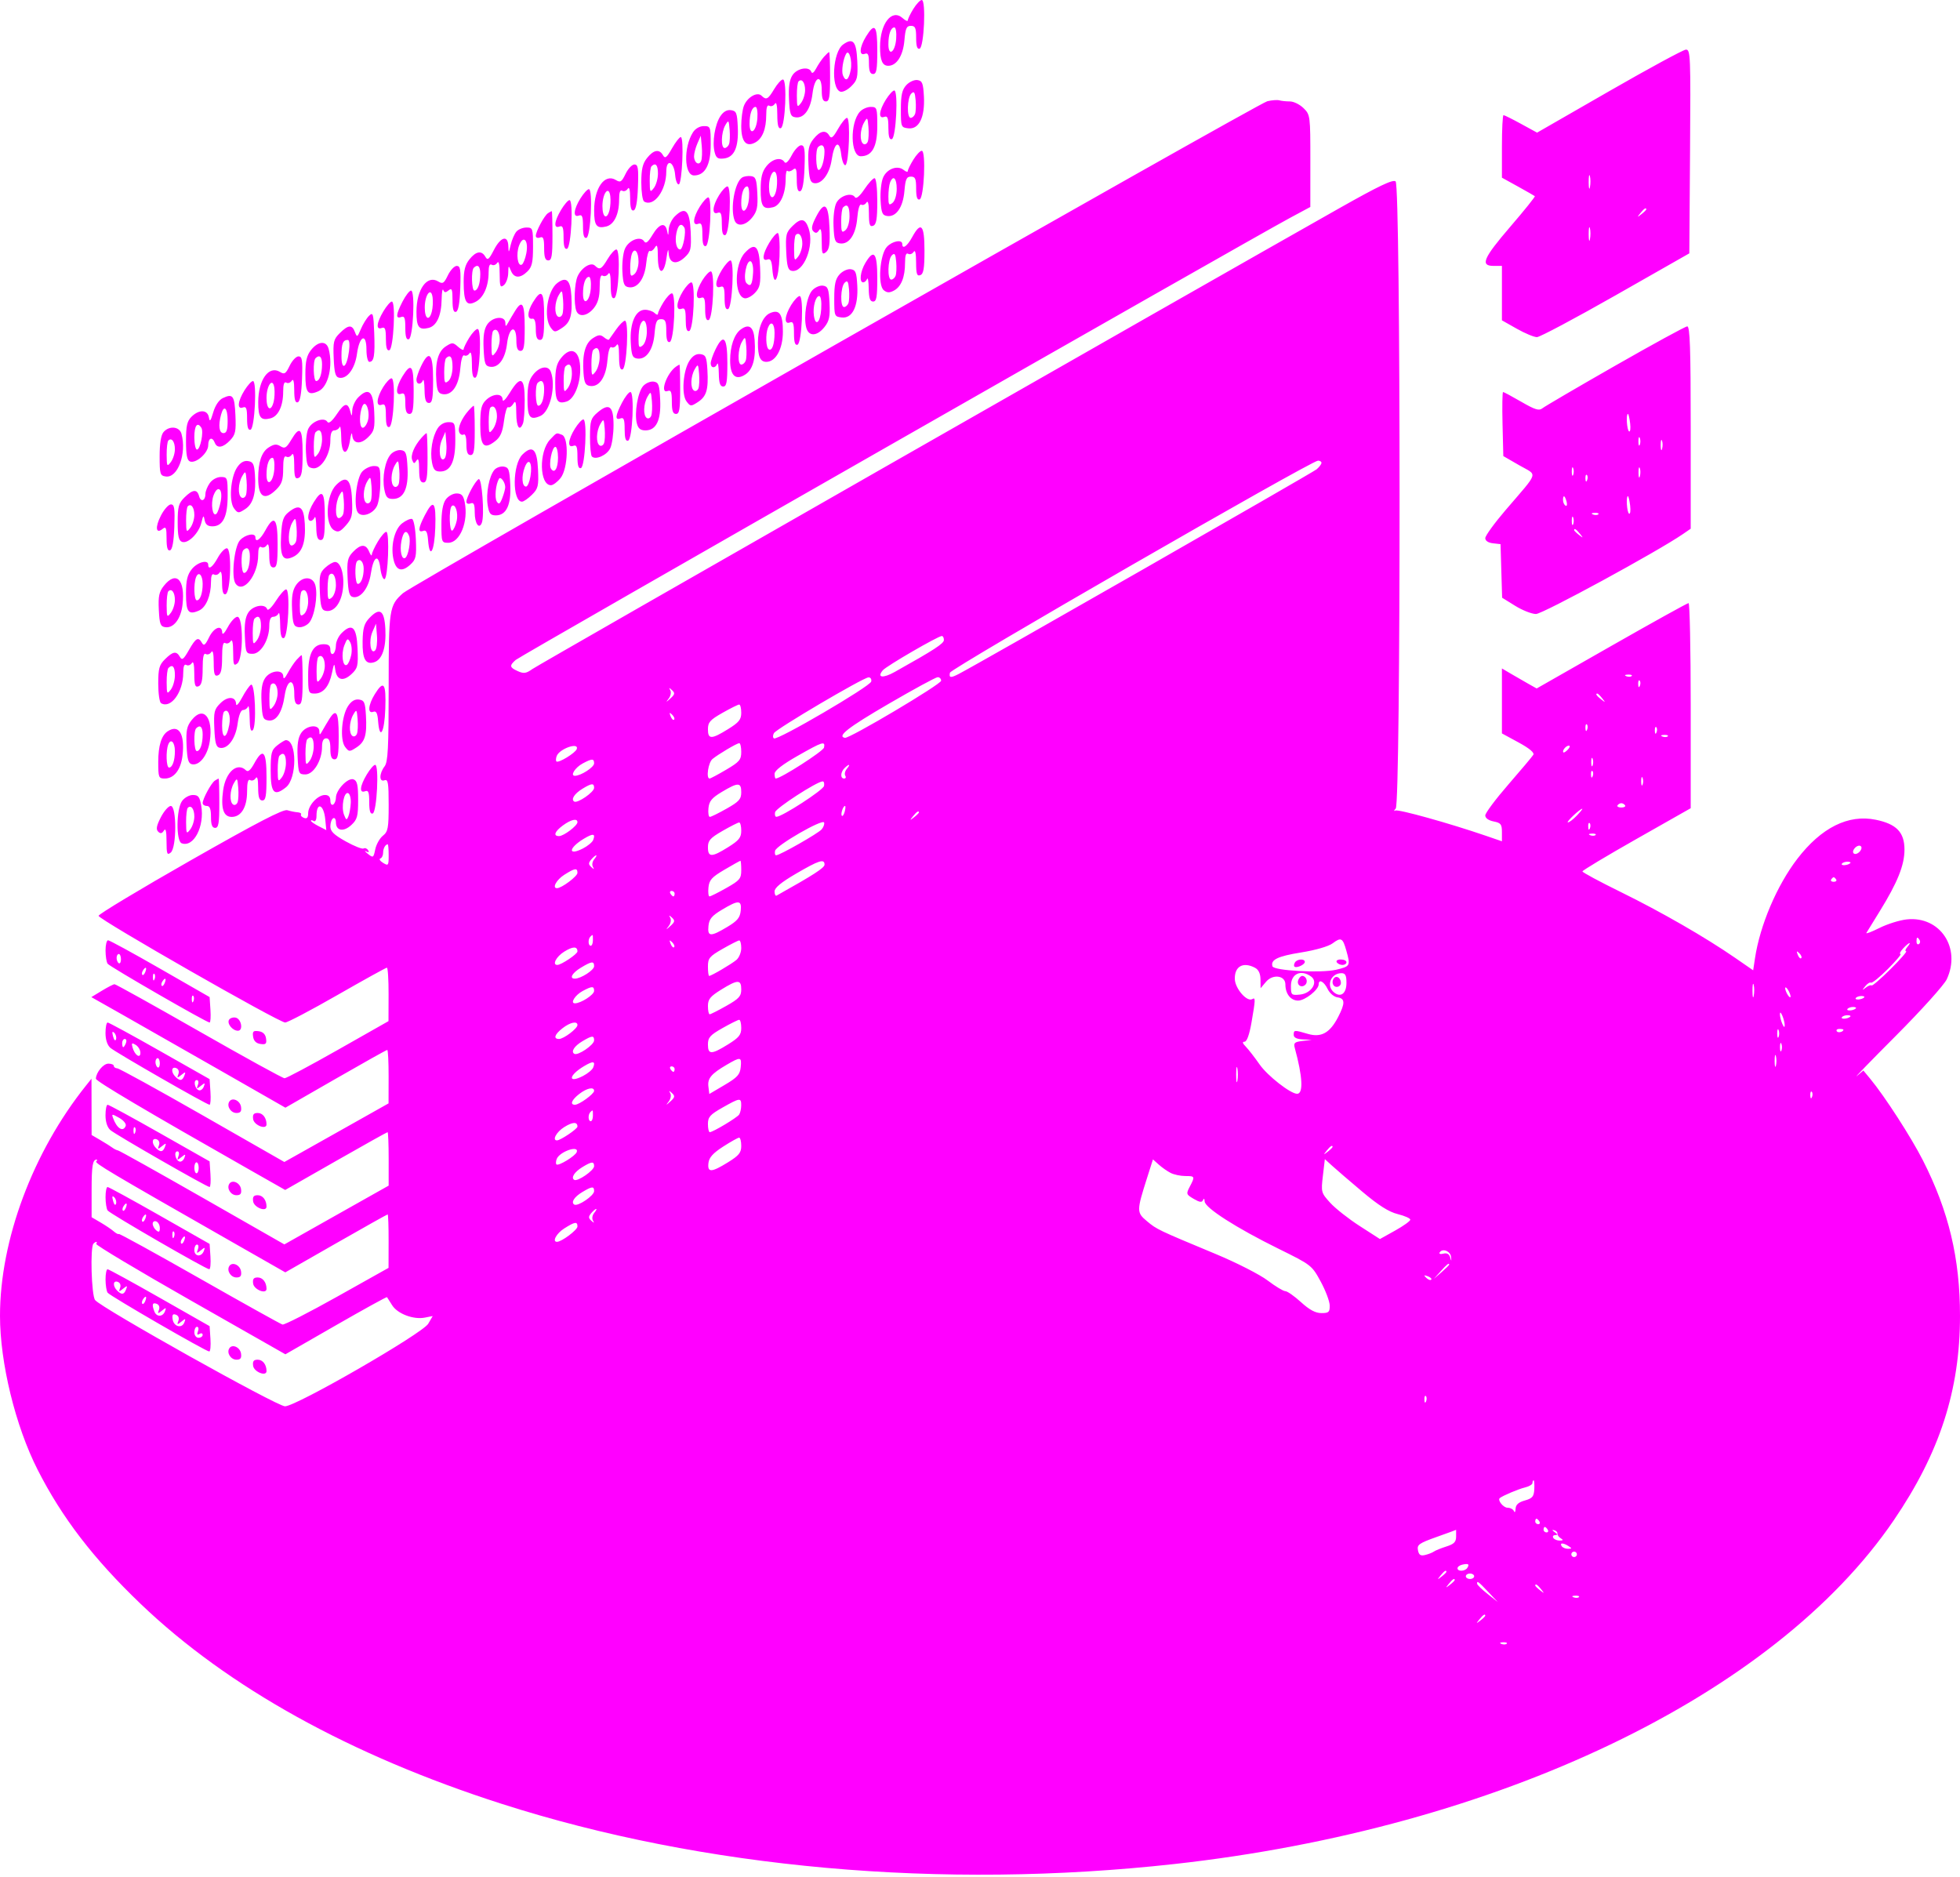 <svg width="400" height="383" viewBox="0 0 400 383" fill="none" xmlns="http://www.w3.org/2000/svg">
<path fill-rule="evenodd" clip-rule="evenodd" d="M186.396 1.818C185.778 2.818 185.272 3.864 185.271 4.143C185.27 4.421 184.78 4.212 184.183 3.678C182.003 1.731 179.603 4.807 179.603 9.548C179.603 12.329 180.076 13.426 181.276 13.426C182.994 13.426 184.313 11.346 184.575 8.223C184.779 5.788 185.009 5.275 185.896 5.275C186.785 5.275 186.969 5.693 186.969 7.719C186.969 9.425 187.183 10.093 187.677 9.931C188.585 9.634 189.011 0 188.115 0C187.787 0 187.013 0.818 186.396 1.818ZM176.764 7.412C175.404 9.614 175.262 11.45 176.487 10.986C177.154 10.733 177.337 11.141 177.337 12.884C177.337 14.485 177.574 15.104 178.187 15.104C178.876 15.104 179.037 14.203 179.037 10.349C179.037 5.158 178.547 4.525 176.764 7.412ZM182.893 7.928C182.689 10.664 181.303 11.636 181.303 9.043C181.303 7.003 181.804 5.594 182.529 5.594C182.825 5.594 182.99 6.645 182.893 7.928ZM172.053 9.09C169.961 10.601 169.519 17.955 171.475 18.697C171.931 18.869 172.931 18.386 173.711 17.616C174.979 16.364 175.105 15.841 174.955 12.453C174.776 8.428 174.083 7.625 172.053 9.09ZM328.375 18.626L313.691 27.067L310.426 25.282C308.631 24.299 307.017 23.496 306.839 23.496C306.661 23.496 306.515 26.367 306.515 29.876V36.256L309.773 38.056C311.565 39.047 313.121 39.936 313.231 40.032C313.341 40.129 311.111 42.907 308.274 46.206C302.703 52.684 302.025 54.264 304.815 54.264H306.515V59.818V65.37L309.559 67.09C311.232 68.035 313.081 68.805 313.666 68.799C314.252 68.794 321.487 64.945 329.745 60.246L344.759 51.703L344.907 30.886C345.047 11.305 344.997 10.073 344.057 10.127C343.508 10.159 336.451 13.984 328.375 18.626ZM168.149 11.608C167.673 12.147 166.954 13.216 166.55 13.984C166.117 14.808 165.719 15.095 165.58 14.683C165.173 13.478 162.693 13.894 161.741 15.329C161.109 16.282 160.899 17.704 161.02 20.224C161.168 23.315 161.34 23.797 162.354 23.94C164.097 24.186 165.432 22.319 165.818 19.097C166.248 15.518 167.705 15.026 167.705 18.461C167.705 20.077 167.941 20.699 168.555 20.699C169.247 20.699 169.405 19.766 169.405 15.664C169.405 12.895 169.317 10.629 169.209 10.629C169.102 10.629 168.625 11.07 168.149 11.608ZM173.617 14.262C173.22 16.352 172.577 16.785 172.016 15.34C171.69 14.502 172.064 12.042 172.678 10.977C173.273 9.944 173.973 12.391 173.617 14.262ZM157.998 18.181C156.74 20.286 156.375 20.477 155.415 19.528C154.536 18.661 152.494 19.84 151.814 21.608C151.517 22.379 151.275 24.221 151.275 25.702C151.275 28.896 152.252 30.071 154.098 29.095C155.583 28.31 156.374 26.341 156.374 23.426C156.374 21.929 156.582 21.319 157.004 21.576C157.35 21.788 157.856 21.614 158.128 21.19C158.446 20.694 158.626 21.485 158.632 23.402C158.638 25.537 158.842 26.32 159.348 26.155C160.266 25.854 160.681 16.223 159.776 16.223C159.442 16.223 158.642 17.104 157.998 18.181ZM164.306 18.387C164.306 19.233 163.931 20.414 163.474 21.011C162.703 22.018 162.641 21.909 162.624 19.533C162.614 18.123 162.769 16.808 162.968 16.611C163.638 15.95 164.306 16.836 164.306 18.387ZM184.954 17.376C184.096 18.313 183.852 19.398 183.852 22.295C183.852 25.916 183.892 26.018 185.378 26.187C187.551 26.435 188.778 23.925 188.554 19.695C188.409 16.966 188.216 16.479 187.221 16.338C186.579 16.248 185.561 16.714 184.954 17.376ZM180.783 20.345C179.378 22.59 179.215 24.322 180.453 23.853C181.132 23.596 181.303 24.044 181.303 26.078C181.303 27.865 181.514 28.555 182.011 28.392C182.871 28.111 183.35 18.461 182.504 18.461C182.206 18.461 181.431 19.309 180.783 20.345ZM186.741 23.275C186.574 23.704 186.175 24.055 185.853 24.055C185.024 24.055 185.126 19.946 185.977 19.098C186.545 18.532 186.721 18.798 186.865 20.444C186.963 21.571 186.907 22.846 186.741 23.275ZM258.64 20.658C256.68 21.123 84.245 119.255 82.241 121.047C79.423 123.566 79.32 124.24 79.32 140.281C79.32 152.626 79.172 155.5 78.488 156.392C77.367 157.856 77.355 159.656 78.47 159.233C79.189 158.961 79.32 159.736 79.32 164.259C79.32 169 79.186 169.712 78.141 170.548C77.493 171.066 76.792 172.313 76.584 173.319C76.221 175.067 76.153 175.108 75.071 174.243C74.448 173.746 74.296 173.522 74.734 173.746C75.261 174.017 75.391 173.933 75.119 173.499C74.893 173.138 74.483 172.982 74.206 173.151C73.929 173.32 72.289 172.671 70.562 171.708C68.15 170.363 67.422 169.654 67.422 168.646C67.422 167.925 67.677 167.178 67.989 166.988C68.3 166.798 68.555 167.169 68.555 167.812C68.555 169.562 70.112 169.833 71.7 168.36C72.911 167.237 73.088 166.584 73.088 163.237C73.088 160.181 72.897 159.328 72.148 159.045C71.025 158.62 68.555 161.195 68.555 162.791C68.555 163.371 68.3 164.001 67.989 164.191C67.677 164.381 67.422 164.018 67.422 163.385C67.422 162.613 67.055 162.233 66.311 162.233C64.841 162.233 62.889 164.357 62.889 165.957C62.889 166.859 62.641 167.139 62.043 166.912C61.577 166.735 61.304 166.42 61.434 166.21C61.566 166.001 61.246 165.8 60.723 165.764C60.2 165.728 59.263 165.537 58.64 165.341C57.812 165.08 52.48 167.848 38.81 175.635C28.527 181.492 20.113 186.558 20.113 186.892C20.113 187.619 56.925 208.665 58.196 208.665C58.682 208.665 63.471 206.148 68.838 203.071C74.206 199.994 78.76 197.477 78.959 197.477C79.157 197.477 79.311 199.931 79.301 202.931L79.283 208.385L69.006 214.213C63.353 217.418 58.434 220.04 58.073 220.04C57.713 220.04 49.853 215.718 40.607 210.437C31.362 205.155 23.606 200.841 23.372 200.851C23.138 200.86 21.977 201.456 20.794 202.175L18.641 203.481L25.043 207.1C28.564 209.091 37.475 214.168 44.846 218.383L58.246 226.046L68.495 220.153C74.131 216.912 78.872 214.259 79.032 214.259C79.19 214.259 79.314 216.714 79.308 219.714L79.295 225.168L71.841 229.364C67.742 231.671 62.956 234.362 61.208 235.344L58.029 237.128L41.337 227.587C32.157 222.34 24.327 218.033 23.938 218.018C23.548 218.002 23.229 217.779 23.229 217.523C23.229 217.266 22.729 217.057 22.116 217.057C21.086 217.057 19.614 218.833 19.567 220.131C19.549 220.63 29.891 226.754 51.056 238.778L58.202 242.838L68.539 236.94C74.225 233.696 78.977 231.042 79.099 231.042C79.22 231.042 79.319 233.496 79.318 236.497L79.316 241.951L71.866 246.147C67.769 248.454 62.981 251.153 61.225 252.144L58.033 253.946L41.34 244.411C32.158 239.168 24.401 234.833 24.101 234.778C23.802 234.723 23.292 234.475 22.968 234.226C22.645 233.977 21.551 233.288 20.538 232.695L18.697 231.618L18.684 225.876L18.672 220.133L17.553 221.532C6.696 235.109 0 253.034 0 268.524C0 278.112 3.149 291.006 7.663 299.899C12.633 309.692 19.073 318.081 28.686 327.287C46.492 344.337 71.566 358.231 102.342 368.098C143.536 381.307 192.138 385.657 239.666 380.392C305.541 373.093 362.083 346.074 386.495 310.227C395.864 296.47 400 283.697 400 268.524C400 256.796 397.696 247.146 392.424 236.78C390.018 232.051 384.624 223.703 381.67 220.136L380.282 218.461L378.951 219.577C378.219 220.19 381.827 216.473 386.968 211.316C392.11 206.159 396.756 200.998 397.294 199.848C400.287 193.438 395.926 186.901 389.137 187.622C387.681 187.777 385.169 188.564 383.556 189.372C381.942 190.179 380.745 190.634 380.895 190.382C381.045 190.13 382.257 188.162 383.589 186.008C387.256 180.079 388.668 176.567 388.668 173.379C388.668 169.847 387.039 168.153 382.809 167.286C377.202 166.137 371.698 168.881 366.794 175.27C362.631 180.695 359.181 188.8 358.162 195.552L357.79 198.012L354.107 195.468C348.056 191.287 339.013 186.084 330.736 182.02C326.452 179.917 322.946 178.031 322.946 177.829C322.946 177.628 327.917 174.643 333.994 171.198L345.042 164.933V144.004C345.042 132.492 344.845 123.073 344.606 123.073C344.366 123.073 337.292 126.994 328.887 131.785L313.606 140.497L311.902 139.539C310.964 139.012 309.37 138.092 308.357 137.495L306.515 136.408V143.038V149.667L309.922 151.517C312.096 152.697 313.184 153.604 312.93 154.023C312.711 154.385 310.413 157.119 307.824 160.099C305.234 163.08 303.116 165.918 303.116 166.407C303.116 166.947 303.783 167.427 304.815 167.631C306.295 167.923 306.515 168.208 306.515 169.825V171.683L303.257 170.563C295.821 168.008 285.344 165.089 284.761 165.409C284.417 165.599 284.455 165.414 284.844 165C285.903 163.874 285.88 37.886 284.82 37.018C284.27 36.568 281.409 37.931 273.347 42.483C243.733 59.203 109.996 135.571 108.664 136.521C107.382 137.437 106.895 137.51 105.69 136.968C103.986 136.202 103.917 135.848 105.241 134.675C106.179 133.843 254.621 49.103 263.31 44.44L267.414 42.236L267.418 32.841C267.422 23.609 267.397 23.421 266.031 22.072C265.266 21.317 264.012 20.699 263.244 20.699C262.477 20.699 261.509 20.599 261.094 20.477C260.679 20.356 259.575 20.437 258.64 20.658ZM154.565 24.151C154.361 26.888 152.974 27.859 152.974 25.266C152.974 23.226 153.475 21.817 154.2 21.817C154.497 21.817 154.661 22.868 154.565 24.151ZM175.49 22.797C173.426 25.067 173.557 31.887 175.663 31.887C177.977 31.887 179.037 29.954 179.037 25.733C179.037 21.998 178.975 21.817 177.708 21.817C176.977 21.817 175.979 22.258 175.49 22.797ZM147.01 23.72C145.896 25.399 145.322 29.002 145.842 31.05C146.145 32.244 146.498 32.485 147.74 32.342C149.849 32.1 150.749 30.089 150.571 26.013C150.442 23.04 150.283 22.637 149.186 22.483C148.362 22.367 147.633 22.782 147.01 23.72ZM171.029 26.306C170.018 28.081 169.646 28.377 169.265 27.704C168.544 26.433 167.366 26.67 166.023 28.356C165.03 29.603 164.854 30.485 164.991 33.525C165.122 36.44 165.352 37.227 166.113 37.37C167.667 37.663 169.293 35.53 169.726 32.627C170.264 29.02 171.302 28.409 171.671 31.483C171.827 32.782 172.209 33.784 172.521 33.709C173.264 33.53 173.599 24.055 172.863 24.055C172.559 24.055 171.734 25.068 171.029 26.306ZM177.096 28.905C176.921 29.354 176.522 29.564 176.208 29.372C175.417 28.89 175.493 26.468 176.345 24.997C177.012 23.847 177.064 23.901 177.233 25.932C177.332 27.119 177.269 28.456 177.096 28.905ZM148.781 29.428C148.614 29.858 148.215 30.209 147.893 30.209C147.077 30.209 147.162 27.032 148.017 25.557C148.684 24.406 148.735 24.461 148.905 26.491C149.003 27.678 148.947 28.999 148.781 29.428ZM141.428 26.992C139.468 30.049 139.611 35.803 141.646 35.803C143.88 35.803 145.042 33.66 145.042 29.544C145.042 25.862 144.995 25.733 143.639 25.733C142.8 25.733 141.911 26.24 141.428 26.992ZM137.137 30.282C136.049 32.193 135.732 32.435 135.305 31.68C134.555 30.358 133.394 30.558 132.053 32.242C131.146 33.38 130.878 34.522 130.878 37.244C130.878 39.184 131.135 40.929 131.45 41.121C133.426 42.327 135.977 38.878 135.977 35C135.977 32.297 137.552 32.916 137.787 35.711C137.883 36.839 138.215 37.7 138.527 37.625C139.217 37.459 139.62 27.971 138.936 27.971C138.67 27.971 137.86 29.011 137.137 30.282ZM143.101 32.821C142.684 33.894 141.643 33.23 141.643 31.89C141.643 31.313 141.952 30.132 142.33 29.266L143.017 27.692L143.217 29.848C143.328 31.035 143.275 32.372 143.101 32.821ZM161.572 31.691C160.915 32.956 160.358 33.488 160.109 33.09C159.417 31.984 157.639 32.384 156.415 33.921C155.533 35.027 155.241 36.204 155.241 38.643C155.241 42.142 155.699 42.805 157.766 42.292C159.276 41.918 160.34 39.51 160.34 36.465C160.34 35.384 160.507 34.664 160.713 34.866C160.918 35.069 161.428 34.953 161.846 34.611C162.463 34.105 162.606 34.482 162.606 36.62C162.606 38.477 162.815 39.185 163.314 39.022C163.785 38.868 164.077 37.257 164.187 34.22C164.323 30.437 164.204 29.649 163.492 29.649C163.02 29.649 162.156 30.568 161.572 31.691ZM168.264 30.908C168.252 32.76 167.646 34.684 167.072 34.684C166.494 34.684 166.386 30.58 166.95 30.023C167.697 29.285 168.272 29.673 168.264 30.908ZM186.396 32.587C185.778 33.586 185.272 34.624 185.271 34.892C185.27 35.161 184.89 35.07 184.426 34.69C183.149 33.643 180.968 34.46 180.209 36.269C179.84 37.149 179.616 39.229 179.712 40.892C179.859 43.448 180.067 43.94 181.051 44.079C182.883 44.338 184.297 42.296 184.575 38.991C184.779 36.557 185.009 36.043 185.896 36.043C186.785 36.043 186.969 36.462 186.969 38.487C186.969 40.193 187.183 40.861 187.677 40.7C188.585 40.403 189.011 30.768 188.115 30.768C187.787 30.768 187.013 31.587 186.396 32.587ZM127.67 35.477C126.868 37.137 126.608 37.303 125.694 36.74C123.424 35.34 121.268 38.333 121.255 42.903C121.246 46.048 121.741 46.712 123.731 46.218C125.332 45.822 126.345 43.714 126.345 40.779C126.345 39.274 126.553 38.661 126.975 38.919C127.322 39.13 127.828 38.956 128.1 38.532C128.421 38.031 128.598 38.706 128.603 40.465C128.609 42.376 128.82 43.101 129.32 42.938C129.791 42.784 130.083 41.173 130.192 38.136C130.331 34.303 130.215 33.565 129.475 33.565C128.99 33.565 128.178 34.426 127.67 35.477ZM134.277 35.417C134.277 36.435 133.903 37.756 133.446 38.354C132.675 39.36 132.612 39.251 132.596 36.876C132.586 35.465 132.748 34.143 132.956 33.939C133.79 33.114 134.277 33.66 134.277 35.417ZM158.39 38.948C157.864 41.019 156.94 40.514 156.94 38.153C156.94 35.501 158.259 33.825 158.543 36.115C158.645 36.941 158.576 38.215 158.39 38.948ZM324.479 38.174C324.344 38.87 324.228 38.432 324.222 37.202C324.215 35.971 324.327 35.401 324.468 35.936C324.61 36.471 324.615 37.478 324.479 38.174ZM151.452 36.231C149.93 37.213 148.988 42.592 149.919 44.988C150.445 46.343 152.19 46.043 153.524 44.368C154.501 43.142 154.692 42.238 154.557 39.474C154.415 36.568 154.229 36.062 153.258 35.94C152.634 35.861 151.822 35.992 151.452 36.231ZM176.403 38.625C175.465 40.025 174.735 40.647 174.489 40.255C173.828 39.198 171.463 39.909 170.689 41.397C170.273 42.198 170.025 44.231 170.109 46.153C170.235 49.056 170.412 49.531 171.419 49.673C173.276 49.936 174.665 47.892 174.952 44.475C175.105 42.655 175.437 41.555 175.77 41.758C176.078 41.946 176.553 41.753 176.825 41.329C177.144 40.832 177.323 41.596 177.328 43.478C177.335 45.841 177.499 46.336 178.187 46.075C178.849 45.824 179.037 44.715 179.037 41.058C179.037 38.346 178.801 36.363 178.478 36.363C178.171 36.363 177.237 37.381 176.403 38.625ZM183.003 38.532C183.003 39.777 182.641 40.997 182.153 41.397C181.425 41.994 181.303 41.81 181.303 40.113C181.303 39.024 181.458 37.734 181.647 37.248C182.273 35.637 183.003 36.328 183.003 38.532ZM146.736 39.859C145.376 42.061 145.234 43.897 146.459 43.433C147.137 43.176 147.309 43.623 147.309 45.657C147.309 47.445 147.519 48.135 148.017 47.972C148.925 47.675 149.351 38.041 148.455 38.041C148.127 38.041 147.353 38.859 146.736 39.859ZM152.865 40.375C152.661 43.111 151.275 44.083 151.275 41.49C151.275 39.45 151.775 38.041 152.501 38.041C152.797 38.041 152.961 39.091 152.865 40.375ZM118.46 40.484C117.055 42.729 116.892 44.461 118.13 43.992C118.809 43.735 118.98 44.183 118.98 46.217C118.98 48.004 119.191 48.694 119.688 48.532C120.548 48.25 121.027 38.6 120.181 38.6C119.883 38.6 119.108 39.448 118.46 40.484ZM124.396 42.864C123.87 44.935 122.946 44.429 122.946 42.069C122.946 39.417 124.265 37.74 124.548 40.031C124.651 40.857 124.582 42.131 124.396 42.864ZM142.822 42.163C141.417 44.407 141.255 46.14 142.493 45.67C143.171 45.413 143.343 45.861 143.343 47.895C143.343 49.682 143.553 50.372 144.051 50.21C144.91 49.929 145.39 40.279 144.544 40.279C144.246 40.279 143.471 41.127 142.822 42.163ZM114.504 42.828C113.093 45.189 112.943 46.693 114.164 46.23C114.843 45.973 115.014 46.42 115.014 48.455C115.014 50.242 115.225 50.932 115.722 50.769C116.573 50.491 117.062 40.838 116.225 40.838C115.932 40.838 115.157 41.734 114.504 42.828ZM166.557 44.225C165.662 45.956 165.513 46.729 165.983 47.194C166.454 47.658 166.758 47.604 167.153 46.987C167.527 46.403 167.69 47.056 167.697 49.158C167.704 51.8 167.811 52.077 168.577 51.449C169.251 50.897 169.412 49.778 169.285 46.53C169.092 41.555 168.287 40.875 166.557 44.225ZM173.371 44.126C173.371 45.371 173.009 46.592 172.521 46.992C171.787 47.593 171.671 47.347 171.671 45.195C171.671 43.824 171.841 42.535 172.049 42.33C172.918 41.472 173.371 42.087 173.371 44.126ZM335.977 42.728C335.977 42.843 335.53 43.284 334.985 43.707C334.087 44.402 334.067 44.383 334.771 43.495C335.512 42.563 335.977 42.267 335.977 42.728ZM111.836 43.504C111.082 43.996 109.348 47.229 109.348 48.142C109.348 48.498 109.731 48.645 110.198 48.467C110.875 48.211 111.048 48.653 111.048 50.645C111.048 52.495 111.269 53.145 111.898 53.145C112.59 53.145 112.748 52.213 112.748 48.111C112.748 45.341 112.684 43.08 112.606 43.084C112.528 43.089 112.181 43.278 111.836 43.504ZM137.711 44.16C137.07 44.794 136.509 46.005 136.467 46.852C136.4 48.171 136.355 48.211 136.144 47.132C135.781 45.27 134.552 45.6 133.157 47.935C132.262 49.433 131.799 49.795 131.462 49.258C130.71 48.056 128.271 49.018 127.518 50.814C127.149 51.694 126.925 53.774 127.021 55.437C127.168 57.993 127.375 58.485 128.36 58.624C130.13 58.874 131.576 56.861 131.881 53.721C132.031 52.185 132.361 51.055 132.614 51.21C132.867 51.364 133.338 51.045 133.659 50.5C134.114 49.729 134.247 50.171 134.26 52.492C134.281 56.195 135.527 56.229 136.034 52.542C136.255 50.934 136.403 50.613 136.459 51.624C136.574 53.742 137.986 54.139 139.711 52.538C140.992 51.349 141.106 50.872 140.957 47.299C140.774 42.907 139.868 42.031 137.711 44.16ZM161.747 46.111C160.424 47.417 160.303 47.904 160.455 51.322C160.59 54.334 160.815 55.128 161.58 55.272C164.001 55.728 166.228 50.169 165.038 46.642C164.33 44.546 163.471 44.408 161.747 46.111ZM139.654 46.423C140.1 47.134 139.387 50.908 138.808 50.908C138.055 50.908 137.691 49.299 138.046 47.545C138.389 45.856 139.022 45.413 139.654 46.423ZM324.479 48.803C324.344 49.499 324.228 49.062 324.222 47.831C324.215 46.6 324.327 46.031 324.468 46.565C324.61 47.1 324.615 48.107 324.479 48.803ZM105.379 47.275C104.99 47.738 104.475 48.934 104.235 49.932C103.815 51.677 103.796 51.687 103.74 50.208C103.654 47.907 102.195 48.303 100.798 51.007C99.786 52.965 99.505 53.192 99.059 52.406C98.295 51.057 97.141 51.247 95.792 52.941C94.917 54.039 94.62 55.216 94.626 57.556C94.637 61.685 95.19 62.581 97.103 61.57C98.705 60.724 99.717 58.393 99.717 55.546C99.717 54.289 99.931 53.77 100.347 54.023C100.693 54.234 101.199 54.06 101.471 53.636C101.789 53.141 101.969 53.941 101.974 55.871C101.982 58.479 102.096 58.784 102.833 58.18C103.3 57.797 103.699 56.697 103.718 55.734C103.752 54.125 103.796 54.086 104.267 55.243C104.901 56.801 106.16 56.853 107.649 55.383C108.566 54.477 108.782 53.518 108.782 50.348C108.782 46.598 108.725 46.432 107.434 46.432C106.694 46.432 105.769 46.812 105.379 47.275ZM186.158 48.39C185.132 50.272 184.136 50.96 184.136 49.789C184.136 48.804 182.081 49.19 180.991 50.38C179.548 51.954 179.102 58.192 180.358 59.221C181.024 59.767 181.514 59.786 182.427 59.304C183.912 58.519 184.702 56.55 184.702 53.635C184.702 52.138 184.91 51.528 185.332 51.785C185.679 51.997 186.184 51.823 186.456 51.399C186.775 50.902 186.954 51.666 186.96 53.547C186.967 55.91 187.131 56.406 187.818 56.145C188.48 55.894 188.668 54.785 188.668 51.127C188.668 45.849 187.964 45.081 186.158 48.39ZM156.996 49.541C155.604 51.872 155.437 53.405 156.626 52.955C157.24 52.722 157.488 53.199 157.617 54.863C157.932 58.901 158.919 57.185 159.087 52.309C159.181 49.597 159.022 47.551 158.718 47.551C158.425 47.551 157.65 48.447 156.996 49.541ZM163.739 49.715C163.739 50.561 163.365 51.742 162.907 52.339C162.136 53.346 162.074 53.237 162.058 50.861C162.047 49.451 162.203 48.136 162.402 47.939C163.072 47.278 163.739 48.164 163.739 49.715ZM107.415 51.685C107.207 52.774 106.8 53.81 106.51 53.988C105.657 54.508 105.266 51.843 105.939 50.095C106.806 47.844 107.917 49.041 107.415 51.685ZM152.017 51.588C149.844 53.922 149.812 60.458 151.972 60.869C152.467 60.963 153.415 60.464 154.078 59.761C155.113 58.664 155.262 57.922 155.121 54.561C154.937 50.158 154.098 49.355 152.017 51.588ZM124.004 52.866C122.748 54.968 122.381 55.16 121.426 54.218C120.619 53.42 118.71 54.575 117.887 56.358C117.228 57.786 117.071 62.026 117.624 63.449C118.147 64.795 119.893 64.507 121.205 62.86C122.032 61.822 122.379 60.571 122.379 58.631C122.379 56.752 122.58 55.998 123.009 56.261C123.356 56.472 123.862 56.298 124.134 55.874C124.452 55.379 124.632 56.169 124.637 58.087C124.643 60.221 124.847 61.005 125.354 60.839C126.272 60.539 126.687 50.908 125.782 50.908C125.447 50.908 124.647 51.789 124.004 52.866ZM130.311 53.39C130.311 54.411 129.929 55.559 129.462 55.942C128.734 56.539 128.612 56.355 128.612 54.658C128.612 53.569 128.766 52.28 128.955 51.796C129.497 50.398 130.311 51.355 130.311 53.39ZM182.775 56.281C182.608 56.71 182.209 57.061 181.887 57.061C181.058 57.061 181.16 52.952 182.011 52.104C182.579 51.538 182.755 51.804 182.899 53.45C182.997 54.577 182.941 55.852 182.775 56.281ZM176.609 53.651C175.564 55.399 175.31 57.621 176.157 57.621C176.442 57.621 176.804 57.306 176.962 56.921C177.119 56.537 177.268 57.418 177.292 58.879C177.326 60.849 177.557 61.537 178.187 61.537C178.876 61.537 179.037 60.635 179.037 56.782C179.037 51.569 178.37 50.708 176.609 53.651ZM147.355 55.029C145.95 57.274 145.787 59.006 147.025 58.537C147.704 58.28 147.875 58.728 147.875 60.762C147.875 62.549 148.086 63.239 148.583 63.077C149.443 62.795 149.922 53.145 149.076 53.145C148.778 53.145 148.003 53.993 147.355 55.029ZM153.689 55.67C153.535 58.105 153.205 58.632 152.359 57.796C151.581 57.028 152.32 53.018 153.183 53.322C153.542 53.448 153.765 54.482 153.689 55.67ZM91.409 56.176C90.608 57.836 90.348 58.002 89.434 57.439C87.163 56.039 85.007 59.032 84.994 63.602C84.985 66.747 85.481 67.411 87.47 66.917C89.119 66.509 90.073 64.418 90.13 61.091C90.154 59.644 90.306 58.785 90.468 59.183C90.693 59.737 90.946 59.754 91.556 59.254C92.219 58.71 92.351 59.039 92.351 61.235C92.351 63.092 92.56 63.8 93.059 63.636C93.53 63.482 93.823 61.872 93.932 58.835C94.07 55.002 93.955 54.264 93.215 54.264C92.73 54.264 91.917 55.124 91.409 56.176ZM98.017 55.897C98.017 57.863 97.513 59.299 96.823 59.299C96.24 59.299 96.127 55.197 96.695 54.637C97.501 53.841 98.017 54.333 98.017 55.897ZM171.357 55.976C170.498 56.913 170.255 57.998 170.255 60.895C170.255 64.516 170.294 64.618 171.781 64.787C173.953 65.035 175.181 62.526 174.957 58.295C174.812 55.566 174.618 55.079 173.623 54.939C172.982 54.848 171.964 55.314 171.357 55.976ZM143.336 57.201C141.977 59.403 141.834 61.239 143.059 60.775C143.738 60.518 143.909 60.965 143.909 62.999C143.909 64.787 144.12 65.477 144.617 65.314C145.526 65.017 145.951 55.383 145.056 55.383C144.728 55.383 143.954 56.201 143.336 57.201ZM120.57 58.836C120.366 61.572 118.98 62.544 118.98 59.951C118.98 57.91 119.481 56.502 120.206 56.502C120.502 56.502 120.667 57.552 120.57 58.836ZM113.754 57.744C111.701 59.282 110.878 64.804 112.396 66.853C113.139 67.856 113.249 67.862 114.653 66.953C116.426 65.806 116.838 64.423 116.606 60.393C116.419 57.146 115.586 56.372 113.754 57.744ZM173.143 61.875C172.977 62.304 172.577 62.656 172.255 62.656C171.426 62.656 171.528 58.546 172.379 57.698C172.947 57.132 173.123 57.399 173.267 59.044C173.366 60.172 173.31 61.446 173.143 61.875ZM139.37 59.439C138.011 61.641 137.868 63.477 139.093 63.012C139.772 62.756 139.943 63.203 139.943 65.237C139.943 67.025 140.154 67.714 140.651 67.552C141.56 67.255 141.985 57.621 141.09 57.621C140.762 57.621 139.988 58.439 139.37 59.439ZM165.766 59.251C164.632 60.489 163.962 64.585 164.53 66.818C165.012 68.713 166.714 68.68 168.255 66.745C169.232 65.519 169.423 64.615 169.288 61.85C169.144 58.92 168.964 58.437 167.957 58.295C167.317 58.205 166.331 58.636 165.766 59.251ZM82.164 61.514C80.803 64.15 80.712 65.13 81.87 64.691C82.548 64.434 82.719 64.881 82.719 66.915C82.719 68.703 82.93 69.393 83.428 69.23C84.318 68.939 84.764 59.299 83.886 59.299C83.569 59.299 82.794 60.296 82.164 61.514ZM88.135 63.562C87.609 65.634 86.685 65.128 86.685 62.767C86.685 60.116 88.004 58.439 88.288 60.73C88.39 61.556 88.321 62.83 88.135 63.562ZM114.773 64.149C114.598 64.597 114.199 64.808 113.885 64.616C113.094 64.133 113.17 61.711 114.023 60.241C114.689 59.09 114.741 59.145 114.91 61.176C115.009 62.362 114.947 63.7 114.773 64.149ZM108.768 61.676C107.579 63.587 107.532 65.27 108.674 65.033C109.106 64.944 109.348 65.695 109.348 67.131C109.348 68.747 109.585 69.369 110.198 69.369C110.887 69.369 111.048 68.467 111.048 64.614C111.048 59.42 110.561 58.793 108.768 61.676ZM135.404 61.676C134.787 62.676 134.281 63.734 134.28 64.026C134.279 64.318 133.971 64.255 133.598 63.886C133.224 63.517 132.338 63.215 131.629 63.215C129.706 63.215 128.519 65.911 128.726 69.813C128.871 72.542 129.064 73.029 130.059 73.169C131.892 73.428 133.306 71.386 133.583 68.081C133.788 65.647 134.018 65.133 134.904 65.133C135.794 65.133 135.977 65.552 135.977 67.577C135.977 69.283 136.191 69.951 136.685 69.79C137.594 69.493 138.019 59.858 137.124 59.858C136.796 59.858 136.022 60.677 135.404 61.676ZM161.467 62.236C160.107 64.438 159.965 66.274 161.19 65.809C161.868 65.553 162.039 66 162.039 68.034C162.039 69.822 162.25 70.511 162.748 70.349C163.656 70.052 164.081 60.418 163.186 60.418C162.858 60.418 162.084 61.236 161.467 62.236ZM167.595 63.075C167.415 65.833 166.43 66.718 166.1 64.417C165.848 62.657 166.452 60.418 167.181 60.418C167.527 60.418 167.697 61.506 167.595 63.075ZM78.243 63.526C76.832 65.887 76.682 67.392 77.904 66.928C78.582 66.672 78.753 67.119 78.753 69.153C78.753 70.941 78.964 71.63 79.462 71.468C80.313 71.189 80.801 61.537 79.965 61.537C79.672 61.537 78.897 62.432 78.243 63.526ZM105.181 63.355C104.745 64.047 104.109 65.117 103.769 65.732C103.232 66.705 103.148 66.723 103.133 65.872C103.106 64.36 100.493 64.616 99.418 66.236C98.786 67.19 98.576 68.612 98.697 71.131C98.845 74.223 99.017 74.704 100.031 74.848C101.759 75.091 103.108 73.235 103.484 70.098C103.898 66.645 105.382 66.148 105.382 69.462C105.382 70.995 105.625 71.606 106.232 71.606C106.921 71.606 107.082 70.705 107.082 66.851C107.082 61.968 106.607 61.094 105.181 63.355ZM157.112 63.915C155.651 64.576 154.674 67.002 154.674 69.966C154.674 72.774 155.148 73.844 156.393 73.844C158.322 73.844 159.773 71.199 159.773 67.684C159.773 64.054 159.054 63.036 157.112 63.915ZM75.301 64.463C74.804 64.955 74.058 66.168 73.642 67.159C72.934 68.847 72.858 68.886 72.439 67.766C71.855 66.207 71.087 66.258 69.353 67.97C68.079 69.228 67.954 69.747 68.104 73.139C68.238 76.151 68.464 76.945 69.229 77.089C70.832 77.391 72.448 75.221 72.85 72.222C73.35 68.505 74.787 67.854 74.787 71.344C74.787 72.719 75.05 73.844 75.372 73.844C76.332 73.844 76.547 72.578 76.371 67.958C76.218 63.94 76.127 63.644 75.301 64.463ZM125.718 67.271C125.019 68.27 124.37 69.188 124.276 69.309C124.183 69.429 123.719 69.211 123.246 68.823C122.546 68.249 122.125 68.285 120.992 69.018C119.425 70.033 118.81 72.311 119.083 76.094C119.229 78.124 119.484 78.63 120.428 78.764C122.285 79.026 123.674 76.982 123.961 73.565C124.114 71.745 124.445 70.645 124.778 70.848C125.087 71.036 125.561 70.843 125.833 70.419C126.152 69.924 126.331 70.714 126.337 72.632C126.343 74.766 126.547 75.55 127.054 75.384C127.92 75.1 128.392 65.453 127.539 65.453C127.237 65.453 126.417 66.271 125.718 67.271ZM132.011 67.622C132.011 68.867 131.649 70.087 131.161 70.487C130.433 71.084 130.311 70.9 130.311 69.203C130.311 68.114 130.466 66.824 130.655 66.338C131.281 64.727 132.011 65.418 132.011 67.622ZM158.073 67.924C158.073 70.261 157.561 71.706 156.881 71.29C156.303 70.938 156.203 68.222 156.718 66.897C157.314 65.361 158.073 65.936 158.073 67.924ZM151.148 67.254C149.833 68.239 149.008 70.66 149.008 73.532C149.008 76.656 150.126 77.706 152.095 76.432C153.662 75.418 154.277 73.138 154.005 69.361C153.81 66.668 152.863 65.969 151.148 67.254ZM329.608 74.642C321.898 79.046 315.219 82.954 314.765 83.326C314.099 83.872 313.274 83.616 310.481 82C308.578 80.898 306.899 79.998 306.75 79.998C306.601 79.998 306.551 82.94 306.639 86.536L306.798 93.073L310.071 94.96C313.85 97.139 314.212 95.974 307.223 104.143C304.964 106.784 303.116 109.338 303.116 109.818C303.116 110.355 303.716 110.76 304.674 110.869L306.232 111.046L306.394 116.512L306.557 121.978L309.227 123.634C310.696 124.545 312.601 125.295 313.461 125.3C314.819 125.31 338.34 112.514 343.484 108.967L345.042 107.893V87.232C345.042 71.06 344.888 66.578 344.334 66.603C343.945 66.62 337.317 70.237 329.608 74.642ZM95.744 68.949C95.127 69.949 94.621 70.995 94.62 71.273C94.619 71.552 94.114 71.33 93.499 70.78C92.458 69.85 92.283 69.844 90.975 70.689C89.397 71.711 88.781 73.979 89.054 77.773C89.201 79.802 89.456 80.309 90.399 80.442C92.257 80.704 93.646 78.66 93.933 75.243C94.085 73.423 94.417 72.323 94.75 72.526C95.058 72.715 95.533 72.522 95.805 72.097C96.123 71.602 96.303 72.392 96.309 74.31C96.315 76.445 96.519 77.228 97.025 77.062C97.934 76.765 98.359 67.131 97.464 67.131C97.136 67.131 96.362 67.949 95.744 68.949ZM101.983 69.295C101.983 70.141 101.608 71.322 101.151 71.919C100.38 72.925 100.318 72.817 100.301 70.441C100.291 69.031 100.446 67.716 100.645 67.519C101.315 66.858 101.983 67.744 101.983 69.295ZM152.18 73.623C152.013 74.052 151.614 74.403 151.292 74.403C150.477 74.403 150.561 71.226 151.416 69.751C152.083 68.6 152.135 68.655 152.304 70.686C152.403 71.873 152.347 73.194 152.18 73.623ZM71.224 71.674C70.757 75.114 69.688 75.794 69.688 72.651C69.688 70.101 69.979 69.369 70.99 69.369C71.304 69.369 71.404 70.352 71.224 71.674ZM145.997 71.346C145.472 72.433 145.042 73.692 145.042 74.143C145.042 75.144 145.973 75.228 146.367 74.263C146.524 73.879 146.673 74.76 146.697 76.222C146.731 78.191 146.962 78.879 147.592 78.879C148.281 78.879 148.442 77.978 148.442 74.124C148.442 68.794 147.659 67.905 145.997 71.346ZM63.497 71.402C62.592 72.538 62.323 73.682 62.323 76.391C62.323 80.162 62.813 80.797 64.986 79.836C66.98 78.953 68.01 74.669 67.065 71.187C66.604 69.488 64.942 69.588 63.497 71.402ZM122.379 72.898C122.379 73.916 122.005 75.237 121.548 75.835C120.777 76.841 120.714 76.733 120.698 74.357C120.688 72.947 120.85 71.625 121.058 71.42C121.892 70.596 122.379 71.141 122.379 72.898ZM114.489 73.08C113.582 74.218 113.314 75.36 113.314 78.082C113.314 81.825 113.74 82.532 115.637 81.938C117.149 81.464 118.413 78.473 118.413 75.372C118.413 71.539 116.573 70.464 114.489 73.08ZM140.73 73.582C139.397 75.59 139.034 80.503 140.113 81.924C140.901 82.962 141.007 82.968 142.415 82.057C144.188 80.91 144.599 79.528 144.368 75.493C144.216 72.849 144.028 72.422 142.953 72.271C142.118 72.154 141.394 72.58 140.73 73.582ZM59.115 74.637C58.313 76.297 58.053 76.463 57.139 75.9C54.868 74.5 52.713 77.493 52.7 82.062C52.691 85.208 53.186 85.872 55.176 85.378C56.777 84.981 57.79 82.874 57.79 79.938C57.79 78.434 57.998 77.821 58.42 78.078C58.767 78.29 59.272 78.116 59.544 77.692C59.866 77.191 60.042 77.866 60.048 79.624C60.054 81.535 60.264 82.26 60.765 82.097C61.236 81.943 61.528 80.333 61.637 77.296C61.776 73.462 61.66 72.725 60.92 72.725C60.435 72.725 59.623 73.585 59.115 74.637ZM65.722 74.358C65.722 76.324 65.219 77.76 64.528 77.76C63.946 77.76 63.833 73.658 64.4 73.098C65.206 72.302 65.722 72.794 65.722 74.358ZM85.94 74.702C85.415 75.79 84.986 77.048 84.986 77.499C84.986 78.5 85.916 78.585 86.31 77.62C86.467 77.236 86.616 78.116 86.641 79.578C86.674 81.547 86.905 82.235 87.535 82.235C88.224 82.235 88.385 81.334 88.385 77.48C88.385 72.151 87.602 71.261 85.94 74.702ZM92.351 74.895C92.351 76.14 91.989 77.36 91.501 77.76C90.768 78.361 90.651 78.116 90.651 75.964C90.651 74.593 90.821 73.303 91.029 73.098C91.898 72.24 92.351 72.856 92.351 74.895ZM116.714 76.254C116.714 77.273 116.339 78.594 115.882 79.192C115.111 80.198 115.049 80.089 115.032 77.713C115.022 76.303 115.184 74.981 115.392 74.776C116.226 73.953 116.714 74.498 116.714 76.254ZM137.947 74.831C136.013 76.203 134.575 80.434 136.26 79.795C136.938 79.539 137.11 79.981 137.11 81.973C137.11 83.822 137.331 84.473 137.96 84.473C138.653 84.473 138.81 83.54 138.81 79.438C138.81 76.669 138.746 74.407 138.668 74.412C138.591 74.417 138.266 74.605 137.947 74.831ZM142.535 79.253C142.36 79.702 141.961 79.912 141.647 79.72C140.856 79.238 140.932 76.816 141.785 75.346C142.451 74.195 142.503 74.25 142.672 76.28C142.771 77.467 142.709 78.804 142.535 79.253ZM82.147 76.781C80.787 78.983 80.645 80.819 81.87 80.355C82.537 80.102 82.719 80.51 82.719 82.253C82.719 83.853 82.957 84.473 83.569 84.473C84.258 84.473 84.419 83.572 84.419 79.718C84.419 74.526 83.93 73.894 82.147 76.781ZM108.823 76.437C107.918 77.573 107.649 78.717 107.649 81.425C107.649 85.197 108.139 85.832 110.311 84.871C112.28 83.999 113.51 78.694 112.404 75.848C111.881 74.502 110.135 74.789 108.823 76.437ZM78.181 79.019C76.821 81.221 76.679 83.057 77.904 82.592C78.582 82.335 78.753 82.783 78.753 84.817C78.753 86.604 78.964 87.294 79.462 87.132C80.37 86.835 80.795 77.201 79.9 77.201C79.572 77.201 78.798 78.019 78.181 79.019ZM49.905 79.644C48.5 81.888 48.337 83.621 49.575 83.152C50.254 82.895 50.425 83.342 50.425 85.376C50.425 87.164 50.636 87.854 51.133 87.691C51.993 87.41 52.472 77.76 51.626 77.76C51.328 77.76 50.553 78.608 49.905 79.644ZM55.841 82.023C55.314 84.095 54.391 83.589 54.391 81.228C54.391 78.577 55.71 76.9 55.993 79.191C56.096 80.017 56.027 81.291 55.841 82.023ZM104.046 80.138C103.172 81.569 102.585 82.125 102.572 81.536C102.542 80.197 100.566 80.277 99.15 81.676C98.236 82.578 98.017 83.54 98.017 86.651C98.017 91.031 98.736 91.829 101.057 90.026C102.129 89.193 102.564 88.189 102.858 85.868C103.071 84.185 103.455 82.936 103.712 83.092C103.969 83.25 104.442 82.932 104.764 82.387C105.219 81.614 105.352 82.043 105.365 84.333C105.382 87.19 106.042 88.176 106.738 86.385C106.927 85.898 107.082 83.759 107.082 81.63C107.082 76.976 106.232 76.558 104.046 80.138ZM111.048 79.392C111.048 81.359 110.544 82.795 109.854 82.795C109.271 82.795 109.159 78.693 109.726 78.133C110.532 77.337 111.048 77.829 111.048 79.392ZM131.275 78.755C130.172 79.959 129.432 84.282 129.968 86.391C130.236 87.448 130.702 87.83 131.726 87.83C133.929 87.83 134.93 85.751 134.731 81.591C134.583 78.5 134.41 78.018 133.396 77.875C132.756 77.785 131.801 78.181 131.275 78.755ZM73.122 81.082C72.48 81.716 71.925 82.928 71.889 83.774C71.839 84.936 71.757 85.039 71.551 84.193C71.031 82.061 70.347 82.121 68.796 84.436C67.786 85.943 67.092 86.529 66.824 86.101C66.125 84.984 63.476 86.027 62.844 87.667C62.53 88.484 62.348 90.554 62.44 92.267C62.586 95.001 62.76 95.404 63.866 95.559C65.525 95.791 67.417 92.792 67.42 89.927C67.421 88.491 67.675 87.83 68.225 87.83C68.666 87.83 69.156 87.515 69.313 87.13C69.47 86.746 69.619 87.774 69.644 89.414C69.697 92.972 70.908 93.192 71.449 89.744C71.639 88.537 71.83 88.089 71.874 88.749C71.997 90.582 73.525 90.805 75.128 89.222C76.396 87.971 76.522 87.447 76.372 84.059C76.184 79.837 75.25 78.981 73.122 81.082ZM126.923 82.213C125.562 84.849 125.471 85.829 126.629 85.389C127.307 85.133 127.479 85.58 127.479 87.614C127.479 89.402 127.689 90.091 128.187 89.929C129.077 89.638 129.523 79.998 128.645 79.998C128.328 79.998 127.553 80.995 126.923 82.213ZM132.903 84.847C132.728 85.296 132.329 85.506 132.015 85.314C131.225 84.832 131.301 82.41 132.153 80.94C132.82 79.789 132.871 79.844 133.041 81.874C133.139 83.061 133.077 84.399 132.903 84.847ZM45.466 81.243C44.688 81.612 43.926 82.743 43.516 84.14C42.98 85.96 42.797 86.172 42.628 85.172C42.358 83.582 40.632 83.514 39.093 85.032C38.18 85.935 37.96 86.897 37.96 90.007C37.96 92.843 38.176 93.945 38.774 94.172C40.007 94.639 42.493 92.429 42.493 90.866C42.493 89.361 43.322 89.039 43.831 90.347C44.304 91.565 45.513 91.377 46.954 89.862C48.045 88.716 48.191 88.029 48.045 84.732C47.866 80.719 47.529 80.264 45.466 81.243ZM75.015 86.039C74.719 86.87 74.228 87.424 73.924 87.27C73.31 86.96 73.32 84.429 73.94 82.926C74.643 81.223 75.67 84.2 75.015 86.039ZM95.628 83.774C94.206 85.383 93.376 87.304 93.72 88.189C93.897 88.645 94.3 88.863 94.614 88.671C94.961 88.46 95.184 89.212 95.184 90.594C95.184 92.239 95.418 92.864 96.034 92.864C96.726 92.864 96.884 91.932 96.884 87.83C96.884 85.06 96.796 82.795 96.688 82.795C96.581 82.795 96.104 83.235 95.628 83.774ZM101.416 84.959C101.416 85.805 101.042 86.985 100.585 87.583C99.814 88.589 99.751 88.481 99.735 86.105C99.725 84.695 99.88 83.38 100.079 83.183C100.749 82.522 101.416 83.408 101.416 84.959ZM121.974 84.155C120.578 85.34 120.419 85.847 120.408 89.122C120.402 91.127 120.576 92.946 120.795 93.163C121.57 93.931 123.894 92.872 124.549 91.453C124.914 90.662 125.212 88.543 125.212 86.744C125.212 82.87 124.324 82.159 121.974 84.155ZM46.459 85.872C46.459 87.736 46.239 88.389 45.609 88.389C44.717 88.389 44.514 86.833 45.116 84.613C45.692 82.493 46.459 83.212 46.459 85.872ZM332.681 86.392C332.805 87.447 332.706 88.188 332.459 88.037C332.015 87.766 331.806 84.473 332.232 84.473C332.354 84.473 332.555 85.336 332.681 86.392ZM117.327 87.476C115.922 89.72 115.759 91.453 116.997 90.984C117.676 90.727 117.847 91.174 117.847 93.208C117.847 94.996 118.058 95.686 118.555 95.523C119.415 95.242 119.894 85.592 119.048 85.592C118.75 85.592 117.975 86.44 117.327 87.476ZM123.271 90.442C123.097 90.89 122.697 91.1 122.383 90.909C121.593 90.426 121.669 88.004 122.521 86.534C123.188 85.383 123.24 85.438 123.409 87.469C123.507 88.655 123.445 89.993 123.271 90.442ZM89.317 87.41C88.233 89.128 87.734 92.128 88.159 94.364C88.438 95.837 88.785 96.221 89.833 96.221C91.939 96.221 92.918 94.229 92.918 89.942C92.918 86.281 92.87 86.151 91.514 86.151C90.672 86.151 89.794 86.654 89.317 87.41ZM41.099 87.306C41.607 88.119 40.874 91.746 40.201 91.746C39.904 91.746 39.66 90.613 39.66 89.228C39.66 86.838 40.284 86.005 41.099 87.306ZM33.355 88.194C32.857 88.786 32.578 90.546 32.578 93.089C32.578 96.767 32.671 97.073 33.838 97.237C36.286 97.58 38.13 92.559 37.037 88.529C36.626 87.013 34.511 86.821 33.355 88.194ZM59.428 89.766C58.437 91.424 58.122 91.61 57.236 91.064C56.428 90.565 55.897 90.623 54.808 91.328C53.385 92.249 52.691 94.318 52.691 97.644C52.691 101.479 53.989 102.263 56.399 99.882C57.513 98.784 57.79 97.94 57.79 95.654C57.79 93.701 57.99 92.92 58.42 93.183C58.767 93.394 59.272 93.22 59.544 92.796C59.863 92.299 60.042 93.063 60.048 94.945C60.055 97.308 60.219 97.803 60.906 97.542C61.568 97.291 61.756 96.182 61.756 92.525C61.756 87.34 61.242 86.73 59.428 89.766ZM65.722 89.681C65.722 90.699 65.348 92.02 64.891 92.618C64.12 93.624 64.057 93.516 64.041 91.14C64.031 89.729 64.193 88.407 64.4 88.203C65.234 87.379 65.722 87.924 65.722 89.681ZM85.996 89.368C84.531 91.027 83.748 92.908 84.123 93.871C84.431 94.665 84.552 94.679 85.007 93.968C85.377 93.391 85.538 93.942 85.544 95.801C85.55 97.787 85.767 98.459 86.402 98.459C87.094 98.459 87.252 97.526 87.252 93.424C87.252 90.655 87.164 88.389 87.056 88.389C86.949 88.389 86.472 88.829 85.996 89.368ZM90.719 93.581C89.779 94.509 89.369 91.62 90.178 89.766L90.9 88.109L91.095 90.563C91.203 91.912 91.033 93.27 90.719 93.581ZM112.264 89.701C109.943 92.141 110.075 99.018 112.443 99.018C112.877 99.018 113.761 98.355 114.406 97.544C115.926 95.637 116.126 89.275 114.684 88.729C113.504 88.282 113.682 88.21 112.264 89.701ZM334.652 90.767C334.495 91.151 334.367 90.837 334.367 90.067C334.367 89.298 334.495 88.984 334.652 89.368C334.81 89.753 334.81 90.382 334.652 90.767ZM35.694 91.672C35.694 92.517 35.319 93.698 34.862 94.296C34.091 95.302 34.029 95.194 34.012 92.818C34.002 91.408 34.157 90.093 34.356 89.896C35.027 89.235 35.694 90.121 35.694 91.672ZM339.202 91.595C339.058 92.139 338.932 91.829 338.92 90.906C338.909 89.983 339.026 89.538 339.181 89.917C339.337 90.296 339.346 91.051 339.202 91.595ZM113.881 93.391C113.881 95.611 113.149 96.756 112.447 95.634C111.935 94.816 112.663 91.186 113.34 91.186C113.637 91.186 113.881 92.178 113.881 93.391ZM79.761 92.7C78.585 93.994 77.959 97.365 78.433 99.857C78.737 101.457 79.057 101.815 80.182 101.815C82.37 101.815 83.372 99.725 83.173 95.577C83.025 92.486 82.852 92.004 81.838 91.861C81.198 91.77 80.263 92.148 79.761 92.7ZM106.612 92.769C104.577 94.778 104.51 102.375 106.527 102.375C106.86 102.375 107.771 101.745 108.55 100.976C109.824 99.718 109.95 99.199 109.799 95.807C109.613 91.62 108.679 90.728 106.612 92.769ZM55.981 95.758C55.777 98.494 54.391 99.466 54.391 96.873C54.391 94.832 54.892 93.424 55.617 93.424C55.913 93.424 56.078 94.474 55.981 95.758ZM48.378 95.399C47.046 97.407 46.683 102.321 47.761 103.742C48.547 104.776 48.661 104.783 50.046 103.886C51.683 102.827 52.298 100.609 52.022 96.767C51.872 94.685 51.633 94.234 50.602 94.089C49.767 93.972 49.043 94.398 48.378 95.399ZM81.345 98.833C81.17 99.281 80.771 99.492 80.457 99.3C79.667 98.818 79.743 96.395 80.595 94.925C81.262 93.775 81.313 93.829 81.483 95.86C81.581 97.047 81.519 98.384 81.345 98.833ZM108.254 97.224C108.066 98.365 107.662 99.298 107.356 99.298C106.523 99.298 106.381 97.203 107.089 95.364C107.925 93.195 108.711 94.45 108.254 97.224ZM269.688 94.456C269.688 94.716 269.242 95.308 268.697 95.773C267.877 96.47 199.616 135.501 195.646 137.542C193.987 138.395 193.651 138.344 193.868 137.277C194.047 136.391 267.545 94.051 268.98 94.006C269.37 93.993 269.688 94.196 269.688 94.456ZM73.918 96.242C72.747 97.52 72.114 103.251 73.002 104.548C73.793 105.703 76.177 104.891 76.957 103.201C77.322 102.41 77.62 100.264 77.62 98.432C77.62 95.312 77.536 95.102 76.292 95.102C75.561 95.102 74.493 95.615 73.918 96.242ZM100.886 95.898C99.818 97.169 99.15 100.7 99.527 103.074C99.804 104.809 100.092 105.172 101.193 105.172C103.329 105.172 104.333 103.044 104.136 98.934C103.987 95.823 103.819 95.361 102.783 95.215C102.132 95.123 101.279 95.43 100.886 95.898ZM321.055 96.92C320.898 97.305 320.769 96.99 320.769 96.221C320.769 95.452 320.898 95.137 321.055 95.522C321.212 95.906 321.212 96.536 321.055 96.92ZM334.67 97.189C334.526 97.734 334.399 97.424 334.388 96.501C334.376 95.578 334.494 95.132 334.649 95.511C334.804 95.89 334.814 96.645 334.67 97.189ZM50.184 101.071C50.009 101.519 49.61 101.73 49.296 101.538C48.505 101.055 48.581 98.633 49.433 97.163C50.1 96.012 50.152 96.067 50.321 98.098C50.42 99.284 50.357 100.622 50.184 101.071ZM323.899 98.004C323.719 98.45 323.584 98.318 323.557 97.666C323.533 97.076 323.666 96.746 323.855 96.932C324.043 97.118 324.063 97.6 323.899 98.004ZM42.808 98.583C42.324 99.267 41.926 100.259 41.926 100.788C41.926 102.202 40.97 102.542 40.627 101.25C40.235 99.768 39.336 99.847 37.651 101.51C36.457 102.69 36.261 103.402 36.261 106.562C36.261 109.37 36.468 110.321 37.139 110.575C38.349 111.033 40.572 108.842 41.099 106.671C41.475 105.121 41.561 105.054 41.768 106.151C41.935 107.037 42.403 107.409 43.35 107.409C45.481 107.409 46.459 105.435 46.459 101.131C46.459 97.484 46.406 97.34 45.075 97.34C44.286 97.34 43.31 97.875 42.808 98.583ZM75.679 102.189C75.505 102.638 75.105 102.848 74.791 102.657C74.001 102.174 74.077 99.752 74.929 98.282C75.596 97.131 75.647 97.186 75.817 99.217C75.915 100.403 75.853 101.741 75.679 102.189ZM97.671 97.778C96.921 98.256 95.184 101.488 95.184 102.406C95.184 102.762 95.567 102.909 96.034 102.732C96.7 102.479 96.884 102.883 96.884 104.597C96.884 106.823 97.777 108.119 98.33 106.696C98.918 105.182 98.34 97.351 97.671 97.778ZM103.108 99.401C103.112 99.766 102.846 100.764 102.517 101.62C102.036 102.87 101.813 103.015 101.385 102.356C100.893 101.599 101.162 98.824 101.837 97.7C102.164 97.154 103.094 98.399 103.108 99.401ZM68.621 98.953C66.543 101.005 66.244 107.04 68.165 108.192C69.009 108.699 69.439 108.525 70.597 107.21C71.84 105.799 71.984 105.18 71.837 101.901C71.652 97.758 70.708 96.892 68.621 98.953ZM45.049 102.299C44.841 103.417 44.45 104.558 44.18 104.833C43.385 105.643 42.938 102.763 43.594 101.061C44.445 98.849 45.521 99.764 45.049 102.299ZM70.027 104.951C69.861 105.38 69.461 105.731 69.139 105.731C68.324 105.731 68.408 102.554 69.263 101.079C69.93 99.928 69.982 99.983 70.151 102.014C70.25 103.2 70.194 104.522 70.027 104.951ZM64.016 102.514C62.833 104.43 62.534 106.291 63.409 106.291C63.694 106.291 64.057 105.976 64.214 105.591C64.371 105.207 64.52 106.087 64.544 107.549C64.578 109.518 64.809 110.207 65.439 110.207C66.128 110.207 66.289 109.305 66.289 105.451C66.289 100.26 65.799 99.627 64.016 102.514ZM90.967 101.94C90.379 102.768 90.085 104.448 90.085 106.975C90.085 110.636 90.133 110.766 91.488 110.766C93.875 110.766 95.633 106.412 94.836 102.476C94.556 101.09 94.185 100.696 93.162 100.696C92.44 100.696 91.452 101.256 90.967 101.94ZM319.711 102.375C319.874 102.991 319.776 103.354 319.494 103.181C319.211 103.009 318.98 102.506 318.98 102.062C318.98 100.904 319.364 101.069 319.711 102.375ZM332.681 103.175C332.805 104.23 332.706 104.97 332.459 104.82C332.015 104.549 331.806 101.256 332.232 101.256C332.354 101.256 332.555 102.119 332.681 103.175ZM32.852 105.191C31.613 107.587 31.799 109.071 33.195 107.927C33.864 107.379 33.994 107.702 33.994 109.905C33.994 111.762 34.203 112.469 34.703 112.306C35.173 112.152 35.466 110.542 35.575 107.505C35.712 103.717 35.593 102.934 34.879 102.934C34.405 102.934 33.492 103.949 32.852 105.191ZM39.66 105.098C39.66 105.944 39.285 107.125 38.828 107.722C38.057 108.729 37.995 108.62 37.978 106.244C37.968 104.834 38.123 103.519 38.322 103.322C38.993 102.661 39.66 103.547 39.66 105.098ZM86.697 105.149C85.346 107.765 85.243 108.765 86.371 108.337C86.985 108.105 87.233 108.582 87.362 110.246C87.677 114.284 88.665 112.568 88.832 107.692C89.016 102.361 88.472 101.714 86.697 105.149ZM93.198 106.306C92.996 107.213 92.595 108.1 92.308 108.275C91.706 108.642 91.582 103.88 92.178 103.292C92.887 102.591 93.573 104.618 93.198 106.306ZM58.906 104.514C57.806 105.393 57.535 106.212 57.373 109.153C57.129 113.559 57.679 114.608 59.744 113.678C61.657 112.817 62.412 110.736 62.206 106.894C62.017 103.367 61.135 102.732 58.906 104.514ZM326.192 104.95C326.004 105.136 325.515 105.156 325.106 104.994C324.654 104.816 324.788 104.683 325.448 104.656C326.045 104.632 326.38 104.764 326.192 104.95ZM321.055 106.99C320.898 107.375 320.769 107.06 320.769 106.291C320.769 105.521 320.898 105.207 321.055 105.591C321.212 105.976 321.212 106.606 321.055 106.99ZM60.395 110.545C60.229 110.974 59.829 111.325 59.508 111.325C58.692 111.325 58.777 108.148 59.632 106.673C60.298 105.522 60.35 105.577 60.52 107.608C60.618 108.795 60.562 110.116 60.395 110.545ZM82.045 106.814C80.433 108.066 79.635 111.714 80.376 114.449C80.927 116.483 82.087 116.746 83.751 115.214C84.888 114.169 85.015 113.585 84.868 110.068C84.776 107.864 84.43 106.011 84.09 105.901C83.753 105.791 82.833 106.202 82.045 106.814ZM54.147 108.249C53.121 110.13 52.125 110.819 52.125 109.647C52.125 108.663 50.07 109.049 48.98 110.238C47.804 111.521 47.158 117.756 48.063 119.077C49.582 121.294 52.691 117.392 52.691 113.268C52.691 111.937 52.904 111.389 53.321 111.644C53.667 111.855 54.173 111.681 54.445 111.257C54.768 110.755 54.943 111.412 54.949 113.144C54.955 115.129 55.172 115.801 55.807 115.801C56.496 115.801 56.657 114.9 56.657 111.046C56.657 105.707 55.959 104.928 54.147 108.249ZM322.452 108.948C323.156 109.835 323.136 109.855 322.238 109.159C321.693 108.737 321.246 108.296 321.246 108.18C321.246 107.72 321.711 108.016 322.452 108.948ZM77.11 110.518C76.455 111.613 75.904 112.808 75.885 113.175C75.865 113.542 75.618 113.277 75.336 112.584C74.678 110.967 73.606 110.988 72.026 112.649C70.933 113.798 70.789 114.481 70.935 117.818C71.071 120.9 71.294 121.699 72.062 121.843C73.616 122.136 75.242 120.003 75.675 117.1C76.213 113.493 77.251 112.882 77.62 115.956C77.776 117.255 78.159 118.257 78.47 118.182C79.195 118.007 79.55 108.528 78.832 108.528C78.539 108.528 77.764 109.424 77.11 110.518ZM83.493 109.374C83.879 110.366 83.333 113.468 82.706 113.851C81.975 114.296 81.543 112.401 81.921 110.411C82.301 108.411 82.952 107.981 83.493 109.374ZM44.436 113.843C43.403 115.737 42.493 116.392 42.493 115.241C42.493 114.118 40.278 114.722 39.135 116.156C38.229 117.292 37.96 118.436 37.96 121.144C37.96 124.916 38.451 125.551 40.623 124.59C42.049 123.958 43.059 121.542 43.059 118.761C43.059 117.504 43.274 116.985 43.69 117.238C44.036 117.449 44.542 117.275 44.813 116.851C45.135 116.35 45.312 117.026 45.317 118.784C45.324 120.695 45.534 121.42 46.034 121.257C47.103 120.907 47.347 111.885 46.288 111.885C45.857 111.885 45.024 112.766 44.436 113.843ZM50.991 113.517C50.991 115.484 50.488 116.92 49.798 116.92C49.215 116.92 49.102 112.818 49.67 112.258C50.475 111.462 50.991 111.954 50.991 113.517ZM74.221 116.068C74.221 117.751 73.677 119.157 73.027 119.157C72.454 119.157 72.327 115.06 72.883 114.511C73.518 113.884 74.221 114.703 74.221 116.068ZM66.371 115.846C65.266 116.861 65.127 117.481 65.272 120.734C65.411 123.821 65.616 124.494 66.472 124.655C68.127 124.966 69.565 123.196 69.96 120.36C70.36 117.489 69.585 114.682 68.392 114.682C67.976 114.682 67.067 115.206 66.371 115.846ZM41.36 119.144C41.36 121.081 40.852 122.514 40.166 122.514C39.595 122.514 39.479 119.156 40.003 117.808C40.515 116.489 41.36 117.321 41.36 119.144ZM68.555 119.402C68.555 120.423 68.173 121.571 67.705 121.954C66.972 122.556 66.855 122.31 66.855 120.158C66.855 118.787 67.019 117.505 67.218 117.308C67.932 116.602 68.555 117.578 68.555 119.402ZM33.445 119.543C32.467 120.77 32.276 121.673 32.412 124.438C32.555 127.369 32.736 127.851 33.742 127.993C35.432 128.232 36.919 126.288 37.248 123.409C37.832 118.284 35.963 116.382 33.445 119.543ZM60.378 119.457C59.696 120.485 59.483 121.833 59.605 124.352C59.751 127.369 59.927 127.85 60.938 127.993C61.578 128.083 62.533 127.687 63.059 127.113C64.162 125.91 64.903 121.586 64.367 119.477C63.874 117.537 61.66 117.526 60.378 119.457ZM35.694 122.44C35.694 123.286 35.319 124.467 34.862 125.064C34.091 126.071 34.029 125.962 34.012 123.586C34.002 122.176 34.157 120.861 34.356 120.664C35.027 120.003 35.694 120.889 35.694 122.44ZM56.286 122.651C55.45 123.958 54.661 124.714 54.532 124.33C54.125 123.124 51.644 123.542 50.693 124.976C50.061 125.929 49.851 127.351 49.972 129.871C50.133 133.242 50.214 133.423 51.558 133.423C53.249 133.423 54.955 130.543 54.956 127.689C54.957 126.493 55.232 125.87 55.76 125.87C56.202 125.87 56.691 125.556 56.849 125.171C57.006 124.787 57.155 125.814 57.179 127.455C57.211 129.578 57.428 130.372 57.932 130.208C58.827 129.915 59.267 120.276 58.386 120.276C58.066 120.276 57.121 121.345 56.286 122.651ZM62.889 122.758C62.889 123.779 62.507 124.928 62.04 125.311C61.306 125.912 61.19 125.667 61.19 123.515C61.19 122.144 61.353 120.861 61.552 120.664C62.266 119.959 62.889 120.935 62.889 122.758ZM75.392 126.11C74.326 127.231 74.052 128.165 74.001 130.853C73.933 134.486 74.599 135.693 76.369 135.138C78.003 134.626 78.841 132.123 78.643 128.344C78.443 124.52 77.513 123.881 75.392 126.11ZM46.497 127.968C45.831 129.215 45.365 129.669 45.351 129.087C45.308 127.406 43.652 128.016 42.656 130.08C41.903 131.638 41.602 131.872 41.22 131.198C40.474 129.883 39.978 130.154 38.553 132.656C37.465 134.568 37.149 134.809 36.721 134.055C36.011 132.803 35.313 132.909 33.685 134.516C32.495 135.692 32.295 136.411 32.295 139.518C32.295 141.514 32.552 143.304 32.866 143.496C34.855 144.709 37.394 141.249 37.394 137.323C37.394 135.992 37.606 135.444 38.024 135.699C38.37 135.91 38.876 135.736 39.148 135.312C39.467 134.816 39.646 135.579 39.651 137.461C39.658 139.824 39.822 140.319 40.51 140.059C41.134 139.822 41.36 138.85 41.36 136.407C41.36 134.106 41.555 133.196 41.99 133.461C42.336 133.673 42.842 133.499 43.114 133.075C43.433 132.578 43.612 133.342 43.617 135.223C43.624 137.586 43.788 138.082 44.476 137.821C45.1 137.584 45.326 136.612 45.326 134.169C45.326 131.869 45.521 130.958 45.956 131.224C46.302 131.435 46.808 131.261 47.08 130.837C47.398 130.342 47.578 131.141 47.584 133.071C47.591 135.679 47.705 135.985 48.442 135.381C49.661 134.382 49.673 125.87 48.456 125.87C47.995 125.87 47.114 126.815 46.497 127.968ZM53.258 127.722C53.258 128.74 52.883 130.061 52.426 130.659C51.655 131.665 51.593 131.556 51.576 129.181C51.566 127.77 51.728 126.448 51.936 126.244C52.77 125.42 53.258 125.965 53.258 127.722ZM76.555 132.741C75.615 133.669 75.205 130.78 76.013 128.925L76.736 127.269L76.931 129.723C77.038 131.072 76.869 132.43 76.555 132.741ZM69.723 129.193C69.081 129.827 68.555 130.96 68.555 131.711C68.555 132.463 68.3 133.232 67.989 133.423C67.677 133.613 67.422 133.25 67.422 132.616C67.422 131.768 67.058 131.465 66.038 131.465C63.864 131.465 62.889 133.408 62.889 137.743C62.889 141.347 62.955 141.534 64.218 141.534C65.962 141.534 67.169 140.098 67.746 137.339C68.173 135.29 68.231 135.233 68.425 136.672C68.712 138.797 70.017 139.153 71.722 137.571C73.004 136.382 73.118 135.905 72.969 132.331C72.785 127.94 71.879 127.064 69.723 129.193ZM192.634 130.601C192.634 131.328 190.685 132.595 182.616 137.113C180.177 138.478 178.886 138.306 180.164 136.786C180.895 135.917 191.426 129.801 192.209 129.791C192.443 129.789 192.634 130.153 192.634 130.601ZM71.668 133.717C71.466 134.625 71.073 135.507 70.794 135.677C69.948 136.193 69.584 133.486 70.263 131.723C70.832 130.246 70.963 130.175 71.468 131.066C71.78 131.617 71.87 132.81 71.668 133.717ZM60.498 134.681C60.022 135.22 59.228 136.416 58.734 137.339C58.131 138.465 57.828 138.695 57.813 138.038C57.778 136.526 55.167 136.782 54.092 138.402C53.46 139.355 53.25 140.777 53.371 143.297C53.522 146.462 53.676 146.868 54.78 147.023C56.386 147.249 57.583 145.417 58.094 141.954C58.596 138.549 60.057 138.236 60.057 141.534C60.057 143.15 60.293 143.772 60.906 143.772C61.599 143.772 61.756 142.839 61.756 138.737C61.756 135.968 61.669 133.702 61.561 133.702C61.453 133.702 60.976 134.143 60.498 134.681ZM66.289 135.866C66.289 136.712 65.914 137.893 65.457 138.49C64.686 139.497 64.624 139.388 64.607 137.012C64.597 135.602 64.752 134.288 64.951 134.091C65.621 133.429 66.289 134.315 66.289 135.866ZM35.694 137.791C35.694 138.809 35.319 140.131 34.862 140.728C34.091 141.735 34.029 141.626 34.012 139.25C34.002 137.84 34.164 136.518 34.372 136.313C35.206 135.489 35.694 136.035 35.694 137.791ZM332.991 137.956C332.802 138.142 332.313 138.162 331.905 138C331.453 137.822 331.587 137.689 332.247 137.663C332.844 137.638 333.179 137.77 332.991 137.956ZM177.803 139.077C177.601 140.068 158.68 151.135 157.949 150.689C157.698 150.535 157.697 150.049 157.948 149.608C158.458 148.708 176.068 138.325 177.237 138.235C177.649 138.203 177.904 138.582 177.803 139.077ZM192.068 138.915C192.068 139.64 173.362 150.746 172.432 150.573C170.752 150.262 173.072 148.455 181.303 143.662C186.445 140.667 190.97 138.209 191.36 138.197C191.749 138.187 192.068 138.509 192.068 138.915ZM334.664 139.961C334.483 140.407 334.349 140.274 334.322 139.623C334.298 139.033 334.431 138.703 334.619 138.889C334.808 139.074 334.828 139.557 334.664 139.961ZM51.211 139.735C50.864 139.955 50.047 141.143 49.395 142.373C48.742 143.604 48.198 144.198 48.184 143.692C48.14 142.112 46.49 142.012 44.985 143.498C43.717 144.75 43.591 145.273 43.742 148.661C43.876 151.673 44.101 152.468 44.866 152.611C46.478 152.915 48.085 150.743 48.492 147.71C48.725 145.977 49.152 144.891 49.6 144.891C50.002 144.891 50.459 144.576 50.616 144.192C50.773 143.807 50.922 144.864 50.947 146.541C50.978 148.657 51.172 149.412 51.582 149.007C52.412 148.187 52.053 139.199 51.211 139.735ZM56.657 141.46C56.657 142.306 56.283 143.487 55.825 144.085C55.054 145.091 54.992 144.983 54.976 142.607C54.965 141.196 55.121 139.882 55.319 139.685C55.99 139.024 56.657 139.91 56.657 141.46ZM76.481 141.674C75.14 143.845 74.98 145.712 76.173 145.259C76.787 145.027 77.034 145.504 77.164 147.168C77.479 151.206 78.466 149.49 78.634 144.614C78.814 139.384 78.316 138.704 76.481 141.674ZM136.834 142.517C135.863 143.395 135.828 143.397 136.482 142.538C136.881 142.013 137.021 141.257 136.792 140.86C136.458 140.277 136.527 140.273 137.144 140.839C137.785 141.426 137.734 141.703 136.834 142.517ZM326.984 142.513C327.689 143.401 327.669 143.42 326.77 142.725C325.826 141.994 325.527 141.534 325.993 141.534C326.11 141.534 326.557 141.975 326.984 142.513ZM71.041 144.069C69.709 146.077 69.346 150.991 70.424 152.412C71.212 153.449 71.319 153.456 72.727 152.545C74.5 151.397 74.911 150.015 74.679 145.98C74.527 143.336 74.34 142.91 73.265 142.759C72.429 142.641 71.706 143.068 71.041 144.069ZM151.275 145.449C151.275 146.843 150.82 147.408 148.583 148.795C145.177 150.907 144.476 150.911 144.476 148.818C144.476 147.394 144.909 146.906 147.45 145.467C149.086 144.541 150.616 143.78 150.85 143.777C151.084 143.774 151.275 144.527 151.275 145.449ZM46.791 147.906C46.233 150.841 45.326 150.958 45.326 148.094C45.326 146.743 45.5 145.465 45.713 145.254C46.522 144.456 47.152 146.006 46.791 147.906ZM72.846 149.74C72.672 150.189 72.272 150.399 71.959 150.208C71.168 149.725 71.244 147.303 72.096 145.833C72.763 144.682 72.815 144.737 72.984 146.768C73.083 147.954 73.02 149.292 72.846 149.74ZM39.134 146.925C38.115 148.204 37.941 149.063 38.079 152.123C38.21 155.038 38.44 155.825 39.2 155.968C40.74 156.258 42.38 154.129 42.813 151.276C43.557 146.378 41.504 143.95 39.134 146.925ZM67.221 146.709C66.785 147.402 66.149 148.471 65.809 149.087C65.271 150.059 65.188 150.077 65.173 149.226C65.146 147.714 62.533 147.97 61.458 149.591C60.825 150.544 60.616 151.966 60.736 154.486C60.898 157.857 60.978 158.037 62.323 158.037C63.992 158.037 65.72 155.169 65.721 152.397C65.722 151.236 66.001 150.671 66.572 150.671C67.18 150.671 67.422 151.283 67.422 152.816C67.422 154.349 67.665 154.96 68.272 154.96C68.961 154.96 69.122 154.059 69.122 150.205C69.122 145.323 68.646 144.448 67.221 146.709ZM137.568 146.863C137.393 147.036 137.076 146.725 136.863 146.174C136.556 145.376 136.621 145.312 137.181 145.86C137.568 146.24 137.742 146.692 137.568 146.863ZM323.899 148.912C323.719 149.358 323.584 149.225 323.557 148.574C323.533 147.984 323.666 147.654 323.855 147.84C324.043 148.025 324.063 148.508 323.899 148.912ZM41.36 149.88C41.36 151.846 40.856 153.282 40.166 153.282C39.583 153.282 39.47 149.18 40.038 148.621C40.844 147.824 41.36 148.316 41.36 149.88ZM338.064 149.471C337.883 149.917 337.749 149.785 337.721 149.133C337.697 148.543 337.831 148.213 338.019 148.399C338.207 148.585 338.227 149.067 338.064 149.471ZM34.221 149.235C32.945 150.076 32.295 152.186 32.295 155.483C32.295 158.67 32.376 158.876 33.623 158.876C35.526 158.876 36.917 157.073 37.248 154.177C37.751 149.765 36.505 147.729 34.221 149.235ZM340.356 150.264C340.168 150.449 339.679 150.469 339.27 150.308C338.818 150.129 338.953 149.997 339.613 149.97C340.21 149.946 340.544 150.078 340.356 150.264ZM64.023 152.336C64.023 153.354 63.648 154.676 63.191 155.273C62.42 156.28 62.357 156.171 62.341 153.795C62.331 152.385 62.493 151.063 62.701 150.858C63.535 150.034 64.023 150.58 64.023 152.336ZM35.694 153.269C35.694 155.205 35.186 156.639 34.5 156.639C33.93 156.639 33.813 153.281 34.337 151.933C34.849 150.614 35.694 151.446 35.694 153.269ZM56.578 152.114C55.393 153.061 55.241 153.649 55.241 157.276C55.241 161.846 55.938 162.601 58.364 160.662C60.631 158.849 60.62 151.044 58.35 151.044C58.111 151.044 57.314 151.526 56.578 152.114ZM151.275 153.431C151.275 155.046 150.919 155.468 148.212 157.067C146.527 158.062 144.997 158.876 144.812 158.876C144.055 158.876 144.544 155.6 145.407 154.889C146.571 153.93 150.279 151.728 150.85 151.656C151.084 151.627 151.275 152.426 151.275 153.431ZM168.169 152.554C168.024 153.298 159.324 158.876 158.309 158.876C158.179 158.876 158.075 158.436 158.077 157.897C158.08 157.261 159.714 155.99 162.752 154.264C167.907 151.334 168.441 151.165 168.169 152.554ZM117.707 152.858C117.435 153.663 113.958 155.783 113.557 155.387C113.409 155.241 113.436 154.739 113.617 154.272C114.198 152.777 118.202 151.392 117.707 152.858ZM319.993 152.946C319.592 153.377 319.174 153.645 319.065 153.543C318.729 153.227 319.58 152.163 320.168 152.163C320.474 152.163 320.396 152.516 319.993 152.946ZM51.873 155.815C51.135 157.166 50.612 157.607 50.214 157.214C48.434 155.456 46.061 157.509 45.541 161.255C45.028 164.947 45.593 166.708 47.287 166.708C49.224 166.708 50.425 164.722 50.425 161.516C50.425 159.674 50.626 158.933 51.055 159.195C51.401 159.406 51.907 159.232 52.179 158.808C52.501 158.306 52.677 158.963 52.683 160.695C52.689 162.68 52.906 163.352 53.541 163.352C54.23 163.352 54.391 162.451 54.391 158.597C54.391 153.251 53.692 152.479 51.873 155.815ZM58.357 155.693C58.357 156.711 57.982 158.032 57.525 158.63C56.754 159.636 56.692 159.528 56.675 157.152C56.665 155.741 56.827 154.419 57.035 154.215C57.869 153.391 58.357 153.936 58.357 155.693ZM325.021 156.219C324.864 156.604 324.735 156.289 324.735 155.52C324.735 154.751 324.864 154.436 325.021 154.821C325.178 155.205 325.178 155.835 325.021 156.219ZM121.246 155.785C121.246 156.572 118.544 158.317 117.326 158.317C116.306 158.317 117.366 156.631 118.906 155.805C120.822 154.777 121.246 154.773 121.246 155.785ZM74.844 158.069C73.433 160.43 73.283 161.934 74.504 161.471C75.183 161.214 75.354 161.662 75.354 163.696C75.354 165.483 75.565 166.173 76.062 166.011C76.913 165.732 77.402 156.079 76.565 156.079C76.272 156.079 75.497 156.975 74.844 158.069ZM172.825 156.894C172.449 157.342 172.305 157.971 172.506 158.292C172.707 158.613 172.601 158.876 172.271 158.876C171.462 158.876 171.51 157.581 172.351 156.751C173.306 155.808 173.65 155.912 172.825 156.894ZM325.032 158.422C324.852 158.868 324.717 158.735 324.69 158.084C324.666 157.494 324.8 157.164 324.988 157.35C325.176 157.535 325.196 158.018 325.032 158.422ZM335.219 160.135C335.062 160.52 334.933 160.205 334.933 159.436C334.933 158.667 335.062 158.352 335.219 158.737C335.376 159.121 335.376 159.751 335.219 160.135ZM43.847 159.304C43.118 159.78 41.36 163.018 41.36 163.883C41.36 164.207 41.742 164.471 42.21 164.471C42.823 164.471 43.059 165.092 43.059 166.708C43.059 168.325 43.296 168.946 43.909 168.946C44.602 168.946 44.759 168.014 44.759 163.911C44.759 161.142 44.696 158.88 44.617 158.885C44.539 158.89 44.193 159.078 43.847 159.304ZM48.484 163.726C48.309 164.175 47.91 164.385 47.596 164.193C46.806 163.711 46.882 161.289 47.734 159.818C48.401 158.668 48.452 158.723 48.621 160.753C48.72 161.94 48.658 163.277 48.484 163.726ZM168.168 160.392C168.004 161.234 159.672 166.636 158.457 166.688C158.2 166.699 158.075 166.278 158.177 165.752C158.341 164.91 166.673 159.508 167.888 159.456C168.145 159.445 168.271 159.866 168.168 160.392ZM121.246 160.78C121.246 161.651 117.859 163.985 117.189 163.576C116.475 163.14 117.224 161.968 118.852 160.971C120.751 159.808 121.246 159.769 121.246 160.78ZM151.275 161.662C151.275 163.086 150.841 163.574 148.3 165.013C146.664 165.94 145.118 166.7 144.865 166.703C144.611 166.706 144.484 165.905 144.582 164.923C144.724 163.488 145.26 162.837 147.309 161.61C150.639 159.615 151.275 159.624 151.275 161.662ZM71.587 163.84C71.54 164.812 71.323 166.044 71.105 166.577C70.755 167.432 70.649 167.397 70.213 166.282C69.598 164.704 70.185 161.553 71.038 161.851C71.386 161.973 71.633 162.868 71.587 163.84ZM37.143 163.477C35.966 165.135 35.909 171.645 37.066 172.083C39.518 173.013 41.791 168.649 41.066 164.407C40.756 162.601 40.468 162.233 39.359 162.233C38.622 162.233 37.629 162.79 37.143 163.477ZM331.653 164.351C331.804 164.593 331.455 164.79 330.878 164.79C330.3 164.79 329.951 164.593 330.103 164.351C330.255 164.109 330.603 163.911 330.878 163.911C331.153 163.911 331.501 164.109 331.653 164.351ZM32.827 166.775C31.946 168.479 31.802 169.243 32.273 169.707C32.743 170.172 33.048 170.118 33.443 169.501C33.816 168.917 33.98 169.57 33.986 171.672C33.993 174.28 34.107 174.585 34.844 173.981C36.065 172.981 36.075 164.471 34.855 164.471C34.395 164.471 33.481 165.508 32.827 166.775ZM39.66 166.635C39.66 167.48 39.285 168.661 38.828 169.259C38.057 170.265 37.995 170.157 37.978 167.781C37.968 166.37 38.123 165.056 38.322 164.859C38.993 164.198 39.66 165.084 39.66 166.635ZM66.381 167.211L66.592 169.4L65.024 168.599C64.161 168.159 63.456 167.664 63.456 167.5C63.456 167.336 63.711 167.357 64.023 167.548C64.34 167.741 64.589 167.305 64.589 166.555C64.589 163.549 66.079 164.095 66.381 167.211ZM172.396 165.612C172.23 166.239 171.967 166.628 171.812 166.475C171.506 166.172 172.047 164.471 172.45 164.471C172.587 164.471 172.562 164.984 172.396 165.612ZM321.813 166.429C321.081 167.198 320.257 167.827 319.983 167.827C319.511 167.827 322.392 165.085 322.903 165.048C323.035 165.038 322.545 165.659 321.813 166.429ZM187.535 165.801C187.535 165.917 187.089 166.358 186.544 166.78C185.645 167.475 185.625 167.456 186.33 166.569C187.07 165.637 187.535 165.341 187.535 165.801ZM117.847 167.786C117.847 168.502 115.036 170.624 114.088 170.624C112.851 170.624 113.189 169.692 114.872 168.451C116.532 167.228 117.847 166.934 117.847 167.786ZM167.692 169.242C167.004 170.06 159.136 174.54 158.387 174.54C158.169 174.54 158.073 174.13 158.174 173.628C158.395 172.526 167.906 167.038 168.184 167.852C168.291 168.167 168.069 168.792 167.692 169.242ZM151.275 169.518C151.275 170.923 150.825 171.49 148.614 172.874C145.258 174.976 144.476 174.982 144.476 172.908C144.476 171.529 144.938 171.01 147.45 169.564C149.086 168.622 150.616 167.846 150.85 167.84C151.084 167.833 151.275 168.588 151.275 169.518ZM324.466 169.051C324.285 169.497 324.151 169.365 324.124 168.713C324.099 168.123 324.233 167.793 324.421 167.979C324.609 168.165 324.63 168.647 324.466 169.051ZM121.062 171.41C120.884 171.869 119.936 172.653 118.957 173.153C115.842 174.744 116.012 173.048 119.157 171.159C121.047 170.024 121.574 170.093 121.062 171.41ZM325.625 170.403C325.437 170.589 324.948 170.609 324.54 170.447C324.087 170.269 324.222 170.136 324.882 170.109C325.479 170.085 325.813 170.217 325.625 170.403ZM79.32 174.545C79.32 176.651 79.251 176.745 78.181 176.085C77.555 175.699 77.3 175.298 77.615 175.195C77.93 175.091 78.187 174.566 78.187 174.027C78.187 173.141 78.646 172.303 79.131 172.303C79.235 172.303 79.32 173.312 79.32 174.545ZM379.566 173.745C379.204 174.176 378.67 174.383 378.378 174.205C378.065 174.013 378.117 173.561 378.507 173.098C378.869 172.667 379.403 172.46 379.695 172.638C380.008 172.83 379.955 173.282 379.566 173.745ZM121.267 175.355C120.89 175.803 120.769 176.495 120.998 176.893C121.324 177.463 121.255 177.473 120.674 176.941C120.072 176.392 120.07 176.105 120.66 175.403C121.059 174.929 121.513 174.54 121.668 174.54C121.824 174.54 121.643 174.907 121.267 175.355ZM151.275 177.576C151.275 179.308 150.981 179.659 148.231 181.213C146.557 182.158 145.011 182.932 144.796 182.932C144.581 182.932 144.484 182.114 144.582 181.115C144.731 179.583 145.243 179.014 147.85 177.479C149.55 176.478 151.016 175.659 151.108 175.659C151.2 175.659 151.275 176.522 151.275 177.576ZM168.272 176.449C168.272 177.099 166.043 178.538 158.498 182.76C158.264 182.891 158.073 182.514 158.073 181.922C158.073 181.173 159.409 180.066 162.464 178.284C167.153 175.547 168.272 175.194 168.272 176.449ZM377.604 176.141C377.124 176.615 375.605 176.723 375.892 176.263C376.036 176.033 376.547 175.845 377.028 175.845C377.509 175.845 377.768 175.979 377.604 176.141ZM117.847 178.131C117.847 178.832 114.609 181.253 113.672 181.253C112.623 181.253 113.558 179.531 115.156 178.521C117.338 177.14 117.847 177.067 117.847 178.131ZM374.729 179.482C374.889 179.738 374.661 179.948 374.22 179.948C373.78 179.948 373.552 179.738 373.712 179.482C373.873 179.225 374.102 179.016 374.22 179.016C374.339 179.016 374.568 179.225 374.729 179.482ZM137.677 182.372C137.677 182.68 137.565 182.932 137.427 182.932C137.289 182.932 137.02 182.68 136.827 182.372C136.634 182.065 136.747 181.813 137.077 181.813C137.407 181.813 137.677 182.065 137.677 182.372ZM151.169 185.836C151.026 187.271 150.49 187.922 148.442 189.149C145.008 191.205 144.363 191.176 144.582 188.978C144.724 187.544 145.26 186.892 147.309 185.666C150.742 183.609 151.387 183.638 151.169 185.836ZM136.834 188.949C135.863 189.827 135.828 189.829 136.482 188.97C136.881 188.445 137.021 187.69 136.792 187.292C136.458 186.709 136.527 186.705 137.144 187.271C137.785 187.859 137.734 188.135 136.834 188.949ZM121.003 191.882C121.003 192.498 120.803 193.001 120.558 193.001C120.016 193.001 119.968 191.654 120.491 191.137C121.007 190.627 121.003 190.621 121.003 191.882ZM274.763 194C275.635 197.1 275.574 197.213 272.663 197.899C269.604 198.619 259.972 198.098 259.686 197.197C259.261 195.861 260.761 195.132 265.49 194.376C268.473 193.9 271.117 193.137 271.954 192.512C273.701 191.208 274.026 191.38 274.763 194ZM391.76 191.844C391.939 192.13 391.869 192.497 391.605 192.658C391.34 192.82 391.123 192.586 391.123 192.138C391.123 191.194 391.302 191.112 391.76 191.844ZM21.538 193.98C21.543 195.134 21.734 196.343 21.963 196.667C22.393 197.273 42.15 208.665 42.773 208.665C42.965 208.665 43.044 207.497 42.949 206.07L42.776 203.474L32.678 197.679C27.124 194.49 22.343 191.882 22.055 191.882C21.766 191.882 21.534 192.827 21.538 193.98ZM137.568 193.296C137.393 193.468 137.076 193.157 136.863 192.606C136.556 191.809 136.621 191.744 137.181 192.293C137.568 192.672 137.742 193.124 137.568 193.296ZM151.275 193.474C151.275 194.35 150.828 195.439 150.283 195.895C149.253 196.757 145.166 199.155 144.727 199.155C144.588 199.155 144.476 198.298 144.476 197.251C144.476 195.543 144.782 195.172 147.45 193.646C149.086 192.711 150.616 191.931 150.85 191.914C151.084 191.896 151.275 192.599 151.275 193.474ZM389.235 193.281C388.847 193.743 388.745 194.12 389.007 194.12C389.27 194.12 387.849 195.75 385.85 197.741C383.852 199.733 382.098 201.246 381.953 201.102C381.809 200.96 381.285 201.155 380.788 201.538C379.992 202.151 379.976 202.118 380.658 201.259C381.083 200.724 381.614 200.397 381.837 200.534C382.06 200.67 383.616 199.408 385.295 197.731C386.973 196.052 388.124 194.68 387.853 194.68C387.581 194.68 387.821 194.176 388.385 193.561C389.571 192.266 390.285 192.031 389.235 193.281ZM117.847 194.162C117.847 194.696 114.542 196.911 113.739 196.915C112.635 196.921 113.506 195.229 115.131 194.214C116.905 193.104 117.847 193.086 117.847 194.162ZM367.596 195.533C367.421 195.706 367.104 195.395 366.891 194.843C366.584 194.046 366.649 193.982 367.209 194.53C367.596 194.91 367.77 195.362 367.596 195.533ZM24.686 195.758C24.686 196.35 24.486 196.713 24.241 196.564C23.997 196.414 23.796 195.929 23.796 195.486C23.796 195.042 23.997 194.68 24.241 194.68C24.486 194.68 24.686 195.165 24.686 195.758ZM264.282 196.395C264.077 196.723 264.025 197.107 264.168 197.247C264.563 197.638 266.289 196.865 266.289 196.298C266.289 195.598 264.735 195.673 264.282 196.395ZM272.804 196.358C272.997 196.666 273.521 196.917 273.971 196.917C274.42 196.917 274.787 196.666 274.787 196.358C274.787 196.05 274.262 195.798 273.621 195.798C272.979 195.798 272.612 196.05 272.804 196.358ZM121.246 197.182C121.246 197.975 118.54 199.714 117.309 199.714C116.114 199.714 116.76 198.551 118.555 197.471C120.759 196.144 121.246 196.092 121.246 197.182ZM256.128 197.496C256.854 197.881 257.23 198.682 257.242 199.874L257.261 201.672L258.375 200.353C259.759 198.712 262.323 199.055 262.323 200.881C262.323 202.812 263.403 204.19 264.918 204.19C266.331 204.19 269.121 201.978 269.121 200.858C269.121 199.725 270.202 200.292 270.937 201.812C271.357 202.68 272.235 203.428 272.951 203.53C274.52 203.75 274.55 204.715 273.08 207.56C271.408 210.797 269.622 211.787 266.906 210.984C264.144 210.167 264.022 210.175 264.022 211.183C264.022 211.738 264.645 212.052 265.864 212.111L267.705 212.201L265.808 212.431C264.176 212.628 263.958 212.83 264.246 213.88C265.845 219.707 266.022 223.21 264.718 223.21C263.378 223.21 258.685 219.546 257.077 217.243C256.067 215.797 254.794 214.157 254.249 213.598C253.564 212.896 253.485 212.581 253.992 212.581C254.459 212.581 254.975 211.152 255.408 208.655C256.229 203.934 256.243 203.471 255.565 203.885C254.498 204.535 252.059 201.738 252.003 199.801C251.928 197.201 253.698 196.212 256.128 197.496ZM29.657 198.34C29.473 198.815 29.2 199.083 29.052 198.937C28.903 198.79 28.95 198.401 29.155 198.074C29.714 197.181 30.04 197.354 29.657 198.34ZM31.548 199.82C31.368 200.265 31.233 200.133 31.206 199.481C31.182 198.891 31.316 198.561 31.504 198.747C31.692 198.933 31.712 199.416 31.548 199.82ZM267.587 199.295C269.098 200.41 267.636 202.741 265.284 202.966C263.54 203.134 263.456 203.052 263.456 201.195C263.456 198.706 265.508 197.762 267.587 199.295ZM274.787 200.571C274.787 202.757 273.617 203.642 272.23 202.505C270.594 201.164 271.604 198.596 273.767 198.596C274.557 198.596 274.787 199.041 274.787 200.571ZM264.958 199.976C264.558 201.004 265.62 201.717 266.402 200.945C267.006 200.348 266.572 199.155 265.749 199.155C265.489 199.155 265.133 199.525 264.958 199.976ZM272.316 199.543C271.639 200.212 271.951 201.393 272.804 201.393C273.272 201.393 273.654 201.03 273.654 200.587C273.654 199.652 272.846 199.021 272.316 199.543ZM33.623 200.578C33.438 201.053 33.166 201.321 33.017 201.174C32.869 201.028 32.916 200.639 33.121 200.311C33.68 199.418 34.006 199.592 33.623 200.578ZM151.275 201.911C151.275 203.304 150.821 203.804 148.231 205.268C146.557 206.213 145.028 206.987 144.832 206.987C144.636 206.987 144.476 206.232 144.476 205.31C144.476 203.916 144.931 203.351 147.167 201.964C150.561 199.859 151.275 199.85 151.275 201.911ZM357.907 203.204C357.772 203.9 357.656 203.463 357.649 202.232C357.643 201.001 357.754 200.432 357.896 200.966C358.038 201.501 358.043 202.508 357.907 203.204ZM121.246 202.217C121.246 203.004 118.544 204.749 117.326 204.749C116.306 204.749 117.366 203.063 118.906 202.237C120.822 201.209 121.246 201.205 121.246 202.217ZM365.421 203.351C365.421 203.658 365.174 203.532 364.872 203.071C364.57 202.609 364.323 201.98 364.323 201.672C364.323 201.365 364.57 201.491 364.872 201.952C365.174 202.414 365.421 203.043 365.421 203.351ZM39.48 204.295C39.3 204.741 39.165 204.608 39.138 203.957C39.114 203.367 39.248 203.037 39.436 203.223C39.624 203.408 39.644 203.891 39.48 204.295ZM380.436 203.553C379.957 204.026 378.437 204.134 378.725 203.675C378.869 203.445 379.38 203.257 379.861 203.257C380.342 203.257 380.601 203.39 380.436 203.553ZM378.737 205.791C378.257 206.264 376.738 206.372 377.026 205.912C377.169 205.683 377.681 205.495 378.162 205.495C378.643 205.495 378.902 205.628 378.737 205.791ZM364.226 209.225C364.226 209.753 364.046 209.65 363.739 208.945C363.471 208.33 363.252 207.448 363.252 206.987C363.252 206.458 363.432 206.561 363.739 207.267C364.007 207.882 364.226 208.763 364.226 209.225ZM377.604 207.469C377.124 207.942 375.605 208.05 375.892 207.591C376.036 207.361 376.547 207.173 377.028 207.173C377.509 207.173 377.768 207.306 377.604 207.469ZM46.746 208.099C46.266 208.868 47.452 210.343 48.551 210.343C49.703 210.343 49.262 207.885 48.07 207.661C47.553 207.564 46.958 207.761 46.746 208.099ZM151.275 209.783C151.275 211.177 150.82 211.742 148.583 213.129C145.177 215.241 144.476 215.245 144.476 213.152C144.476 211.728 144.909 211.24 147.45 209.801C149.086 208.874 150.616 208.114 150.85 208.111C151.084 208.108 151.275 208.86 151.275 209.783ZM21.53 210.816C21.53 212.163 21.901 213.29 22.521 213.831C23.612 214.782 42.202 225.448 42.769 225.448C42.963 225.448 43.044 224.271 42.949 222.833L42.776 220.219L32.59 214.442C26.988 211.265 22.207 208.665 21.966 208.665C21.726 208.665 21.53 209.633 21.53 210.816ZM117.847 209.184C117.847 209.899 115.036 212.022 114.088 212.022C112.873 212.022 113.178 211.09 114.807 209.825C116.37 208.611 117.847 208.299 117.847 209.184ZM362.981 211.602C362.824 211.987 362.695 211.672 362.695 210.903C362.695 210.134 362.824 209.819 362.981 210.204C363.138 210.588 363.138 211.218 362.981 211.602ZM376.203 210.124C376.203 210.587 375.103 210.849 374.851 210.446C374.687 210.185 374.925 209.97 375.379 209.97C375.832 209.97 376.203 210.04 376.203 210.124ZM23.676 212.098C23.534 212.517 23.278 212.263 23.077 211.507C22.831 210.577 22.904 210.358 23.325 210.773C23.654 211.099 23.812 211.694 23.676 212.098ZM51.654 211.557C51.779 212.426 52.282 212.922 53.161 213.045C54.26 213.199 54.45 213.011 54.295 211.927C54.17 211.058 53.667 210.562 52.788 210.439C51.689 210.285 51.498 210.473 51.654 211.557ZM121.246 212.31C121.246 213.232 117.919 215.488 117.203 215.052C116.474 214.606 117.199 213.475 118.845 212.492C120.837 211.302 121.246 211.27 121.246 212.31ZM25.701 212.861C25.521 213.322 25.274 213.7 25.152 213.7C25.029 213.7 24.929 213.322 24.929 212.861C24.929 212.399 25.176 212.022 25.478 212.022C25.78 212.022 25.88 212.399 25.701 212.861ZM28.652 214.847C28.652 216.131 27.453 215.291 27.035 213.715C26.802 212.834 26.918 212.75 27.703 213.233C28.225 213.556 28.652 214.282 28.652 214.847ZM363.547 214.399C363.39 214.784 363.262 214.469 363.262 213.7C363.262 212.931 363.39 212.616 363.547 213.001C363.705 213.386 363.705 214.015 363.547 214.399ZM362.43 217.476C362.287 218.014 362.171 217.574 362.171 216.497C362.171 215.42 362.287 214.98 362.43 215.518C362.572 216.056 362.572 216.938 362.43 217.476ZM32.618 217.016C32.618 217.608 32.418 217.971 32.173 217.822C31.929 217.672 31.728 217.187 31.728 216.744C31.728 216.3 31.929 215.938 32.173 215.938C32.418 215.938 32.618 216.423 32.618 217.016ZM151.169 217.754C151.019 219.288 150.506 219.858 147.875 221.411L144.759 223.25L144.573 221.756C144.362 220.07 145.126 219.147 148.254 217.315C151.162 215.611 151.375 215.643 151.169 217.754ZM121.062 217.843C120.884 218.301 119.936 219.086 118.957 219.586C115.842 221.176 116.012 219.48 119.157 217.591C121.047 216.456 121.574 216.526 121.062 217.843ZM252.524 220.553C252.389 221.245 252.278 220.679 252.278 219.294C252.278 217.91 252.389 217.343 252.524 218.036C252.659 218.728 252.659 219.86 252.524 220.553ZM36.402 219.201C36.092 220.017 36.169 220.037 37.017 219.355C37.864 218.674 37.941 218.692 37.629 219.495C37.205 220.586 36.728 220.651 35.807 219.742C34.862 218.809 34.955 217.586 35.942 217.959C36.427 218.143 36.612 218.645 36.402 219.201ZM137.677 218.175C137.677 218.483 137.565 218.735 137.427 218.735C137.289 218.735 137.02 218.483 136.827 218.175C136.634 217.868 136.747 217.616 137.077 217.616C137.407 217.616 137.677 217.868 137.677 218.175ZM40.386 221.392C40.059 222.254 40.13 222.278 40.983 221.593C41.833 220.91 41.907 220.931 41.586 221.756C41.385 222.274 40.933 222.604 40.582 222.488C39.755 222.216 39.394 220.413 40.167 220.413C40.493 220.413 40.591 220.851 40.386 221.392ZM121.246 222.613C121.246 223.244 118.205 225.448 117.335 225.448C116.262 225.448 116.656 224.455 118.207 223.251C119.771 222.035 121.246 221.726 121.246 222.613ZM136.834 224.753C135.863 225.63 135.828 225.633 136.482 224.773C136.881 224.248 137.021 223.493 136.792 223.095C136.458 222.512 136.527 222.508 137.144 223.074C137.785 223.662 137.734 223.938 136.834 224.753ZM369.792 223.875C369.611 224.321 369.477 224.188 369.449 223.536C369.425 222.947 369.559 222.617 369.747 222.802C369.935 222.988 369.955 223.471 369.792 223.875ZM46.793 224.807C46.214 225.733 47.094 227.126 48.259 227.126C49.087 227.126 49.324 226.806 49.19 225.873C49.002 224.576 47.388 223.857 46.793 224.807ZM151.266 225.588C151.261 226.28 151.07 227.12 150.841 227.455C150.399 228.099 145.486 231.042 144.851 231.042C144.645 231.042 144.476 230.292 144.476 229.375C144.476 227.951 144.909 227.463 147.45 226.024C151.022 224.001 151.277 223.972 151.266 225.588ZM21.53 227.599C21.53 228.945 21.901 230.073 22.521 230.614C23.612 231.565 42.202 242.231 42.769 242.231C42.963 242.231 43.044 241.054 42.949 239.616L42.776 237.002L32.59 231.224C26.988 228.048 22.207 225.448 21.966 225.448C21.726 225.448 21.53 226.416 21.53 227.599ZM121.003 227.686C121.003 228.301 120.803 228.804 120.558 228.804C120.016 228.804 119.968 227.457 120.491 226.94C121.007 226.43 121.003 226.424 121.003 227.686ZM25.656 229.758C25.134 231.101 23.843 230.299 23.07 228.152C22.759 227.286 22.849 227.284 24.336 228.126C25.217 228.625 25.811 229.36 25.656 229.758ZM51.66 228.385C51.84 229.632 54.391 230.626 54.391 229.448C54.391 228.121 53.62 227.126 52.591 227.126C51.762 227.126 51.525 227.446 51.66 228.385ZM117.847 229.91C117.847 230.383 114.374 232.72 113.672 232.72C112.627 232.72 113.554 231.002 115.131 230.017C116.874 228.926 117.847 228.888 117.847 229.91ZM27.582 231.147C27.402 231.593 27.267 231.461 27.24 230.809C27.216 230.219 27.349 229.889 27.538 230.075C27.726 230.261 27.746 230.743 27.582 231.147ZM32.436 233.746C32.126 234.562 32.203 234.582 33.051 233.9C33.898 233.219 33.975 233.237 33.663 234.04C33.239 235.131 32.762 235.196 31.841 234.287C30.896 233.354 30.989 232.131 31.976 232.504C32.461 232.689 32.646 233.19 32.436 233.746ZM151.275 233.838C151.275 235.232 150.82 235.797 148.583 237.184C145.179 239.295 144.348 239.327 144.58 237.34C144.712 236.208 145.501 235.327 147.586 233.983C149.14 232.981 150.606 232.161 150.843 232.161C151.08 232.161 151.275 232.916 151.275 233.838ZM271.954 234.051C271.954 234.167 271.508 234.607 270.963 235.03C270.064 235.725 270.044 235.705 270.749 234.818C271.489 233.886 271.954 233.59 271.954 234.051ZM117.707 235.093C117.435 235.898 113.958 238.018 113.557 237.623C113.409 237.476 113.436 236.974 113.617 236.508C114.198 235.012 118.202 233.627 117.707 235.093ZM36.42 235.937C36.093 236.799 36.164 236.823 37.017 236.138C37.867 235.455 37.941 235.476 37.62 236.301C37.419 236.819 36.967 237.149 36.616 237.033C35.789 236.761 35.428 234.958 36.201 234.958C36.527 234.958 36.625 235.396 36.42 235.937ZM19.646 237.004C19.283 237.362 22.276 239.141 46.534 252.981L58.225 259.651L68.567 253.738C74.255 250.485 79.002 247.825 79.114 247.825C79.228 247.825 79.314 250.279 79.307 253.279L79.294 258.734L68.812 264.608C63.047 267.838 58.026 270.4 57.653 270.301C57.28 270.201 49.655 265.955 40.708 260.865C31.76 255.775 24.352 251.702 24.245 251.815C24.139 251.928 23.675 251.691 23.215 251.288C22.756 250.885 21.551 250.071 20.538 249.478L18.697 248.4V242.891C18.697 237.884 18.904 236.636 19.735 236.636C19.891 236.636 19.851 236.802 19.646 237.004ZM238.914 239.364C239.595 239.71 240.933 239.993 241.889 239.993C243.88 239.993 243.91 240.065 242.813 242.16C242.038 243.64 242.075 243.754 243.614 244.652C244.848 245.372 245.297 245.428 245.516 244.891C245.687 244.472 245.821 244.587 245.847 245.179C245.906 246.484 252.302 250.581 260.896 254.818C267.632 258.138 267.725 258.211 269.531 261.531C270.534 263.377 271.363 265.579 271.372 266.426C271.385 267.768 271.17 267.964 269.676 267.964C268.465 267.964 267.242 267.308 265.504 265.726C264.152 264.496 262.715 263.489 262.312 263.489C261.908 263.489 260.279 262.504 258.692 261.301C257.106 260.098 252.365 257.681 248.158 255.929C236.278 250.983 236.092 250.894 234.084 249.219C231.945 247.434 231.945 247.127 234.089 240.393L235.297 236.599L236.487 237.666C237.141 238.254 238.234 239.017 238.914 239.364ZM278.031 243.197C281.344 245.99 283.432 247.31 285.255 247.763C286.665 248.114 287.818 248.624 287.818 248.898C287.818 249.173 286.423 250.173 284.719 251.124L281.619 252.851L277.495 250.198C275.227 248.739 272.516 246.605 271.473 245.457C269.626 243.426 269.585 243.277 269.976 239.956L270.377 236.543L271.874 237.906C272.697 238.656 275.468 241.037 278.031 243.197ZM40.55 238.315C40.55 238.93 40.35 239.433 40.105 239.433C39.861 239.433 39.66 238.93 39.66 238.315C39.66 237.699 39.861 237.196 40.105 237.196C40.35 237.196 40.55 237.699 40.55 238.315ZM121.246 237.98C121.246 238.851 117.859 241.185 117.189 240.776C116.475 240.34 117.224 239.168 118.852 238.171C120.751 237.009 121.246 236.969 121.246 237.98ZM46.793 241.59C46.214 242.515 47.094 243.909 48.259 243.909C49.087 243.909 49.324 243.589 49.19 242.656C49.002 241.359 47.388 240.64 46.793 241.59ZM21.538 244.328C21.543 245.483 21.734 246.693 21.963 247.019C22.423 247.673 42.03 259.013 42.702 259.013C42.932 259.013 43.044 257.85 42.949 256.429L42.776 253.845L32.578 248.042C26.969 244.85 22.189 242.237 21.955 242.235C21.721 242.232 21.534 243.175 21.538 244.328ZM121.246 243.078C121.246 244 117.919 246.257 117.203 245.82C116.474 245.375 117.199 244.243 118.845 243.26C120.837 242.07 121.246 242.039 121.246 243.078ZM23.676 245.664C23.534 246.083 23.278 245.829 23.077 245.072C22.831 244.142 22.904 243.923 23.325 244.339C23.654 244.664 23.812 245.26 23.676 245.664ZM51.66 245.168C51.84 246.415 54.391 247.409 54.391 246.231C54.391 244.904 53.62 243.909 52.591 243.909C51.762 243.909 51.525 244.229 51.66 245.168ZM25.691 246.45C25.506 246.925 25.234 247.194 25.085 247.047C24.937 246.901 24.983 246.512 25.189 246.184C25.748 245.291 26.074 245.465 25.691 246.45ZM121.267 247.521C120.89 247.969 120.769 248.661 120.998 249.059C121.324 249.628 121.255 249.639 120.674 249.107C120.072 248.558 120.07 248.271 120.66 247.569C121.059 247.094 121.513 246.706 121.668 246.706C121.824 246.706 121.643 247.072 121.267 247.521ZM29.657 248.688C29.473 249.163 29.2 249.432 29.052 249.285C28.903 249.138 28.95 248.75 29.155 248.422C29.714 247.529 30.04 247.702 29.657 248.688ZM32.618 250.605C32.618 251.416 32.44 251.533 31.89 251.082C31.489 250.753 31.161 250.146 31.161 249.732C31.161 249.318 31.489 249.103 31.89 249.255C32.291 249.407 32.618 250.014 32.618 250.605ZM117.847 250.296C117.847 250.998 114.609 253.419 113.672 253.419C112.623 253.419 113.558 251.697 115.156 250.686C117.338 249.306 117.847 249.233 117.847 250.296ZM35.514 252.405C35.334 252.851 35.199 252.719 35.172 252.067C35.148 251.477 35.282 251.147 35.47 251.333C35.658 251.519 35.678 252.002 35.514 252.405ZM37.589 253.163C37.404 253.638 37.132 253.907 36.983 253.76C36.835 253.614 36.882 253.225 37.087 252.897C37.646 252.004 37.972 252.178 37.589 253.163ZM19.636 253.839C19.493 254.07 28.121 259.234 38.809 265.316L58.242 276.373L68.553 270.452C74.224 267.195 78.917 264.611 78.981 264.709C79.044 264.807 79.52 265.557 80.038 266.376C81.136 268.112 84.394 269.34 86.697 268.885L88.308 268.567L87.399 270.13C86.243 272.117 60.455 286.985 58.163 286.985C56.531 286.985 20.669 266.922 19.405 265.302C18.659 264.345 18.376 254.483 19.075 253.792C19.585 253.288 19.959 253.318 19.636 253.839ZM40.386 254.958C40.059 255.82 40.13 255.844 40.983 255.158C41.83 254.478 41.907 254.495 41.595 255.298C41.093 256.592 39.66 256.443 39.66 255.097C39.66 254.482 39.907 253.979 40.209 253.979C40.51 253.979 40.59 254.419 40.386 254.958ZM296.136 256.502C296.237 257.471 296.213 257.482 295.949 256.584C295.748 255.897 295.286 255.646 294.564 255.832C293.954 255.99 293.63 255.877 293.819 255.573C294.386 254.669 296.013 255.321 296.136 256.502ZM46.793 258.372C46.214 259.298 47.094 260.692 48.259 260.692C49.087 260.692 49.324 260.372 49.19 259.438C49.002 258.142 47.388 257.423 46.793 258.372ZM295.75 258.077C295.75 258.177 295.049 258.869 294.192 259.615L292.634 260.971L294.008 259.433C295.291 257.995 295.75 257.638 295.75 258.077ZM21.538 261.111C21.543 262.265 21.734 263.476 21.963 263.802C22.423 264.456 42.03 275.796 42.702 275.796C42.932 275.796 43.044 274.633 42.949 273.212L42.776 270.628L32.578 264.825C26.969 261.633 22.189 259.019 21.955 259.017C21.721 259.015 21.534 259.958 21.538 261.111ZM292.082 261.143C291.908 261.315 291.451 261.144 291.066 260.761C290.511 260.208 290.576 260.144 291.384 260.448C291.942 260.658 292.257 260.971 292.082 261.143ZM51.66 261.95C51.84 263.198 54.391 264.191 54.391 263.014C54.391 261.687 53.62 260.692 52.591 260.692C51.762 260.692 51.525 261.012 51.66 261.95ZM24.504 262.836C24.194 263.652 24.271 263.672 25.119 262.99C25.966 262.309 26.043 262.327 25.731 263.13C25.307 264.221 24.83 264.286 23.909 263.377C22.964 262.444 23.057 261.221 24.044 261.595C24.529 261.779 24.714 262.28 24.504 262.836ZM29.657 265.471C29.473 265.946 29.2 266.214 29.052 266.068C28.903 265.921 28.95 265.532 29.155 265.204C29.714 264.312 30.04 264.485 29.657 265.471ZM32.436 267.311C32.126 268.127 32.203 268.147 33.051 267.466C33.898 266.785 33.975 266.803 33.663 267.606C33.209 268.774 31.954 268.793 31.505 267.639C30.956 266.225 31.101 265.739 31.976 266.07C32.461 266.254 32.646 266.756 32.436 267.311ZM36.402 269.549C36.092 270.365 36.169 270.385 37.017 269.703C37.867 269.02 37.941 269.041 37.619 269.871C37.107 271.186 35.449 270.734 35.23 269.22C35.097 268.298 35.274 268.055 35.903 268.293C36.42 268.489 36.617 268.982 36.402 269.549ZM40.396 271.692C40.152 272.318 40.251 272.49 40.697 272.219C41.062 271.996 41.36 272.081 41.36 272.406C41.36 272.732 40.977 272.999 40.51 272.999C40.038 272.999 39.66 272.502 39.66 271.88C39.66 271.265 39.907 270.761 40.209 270.761C40.51 270.761 40.595 271.18 40.396 271.692ZM46.793 275.155C46.214 276.081 47.094 277.474 48.259 277.474C49.087 277.474 49.324 277.154 49.19 276.221C49.002 274.924 47.388 274.206 46.793 275.155ZM51.66 278.733C51.84 279.981 54.391 280.974 54.391 279.796C54.391 278.47 53.62 277.474 52.591 277.474C51.762 277.474 51.525 277.794 51.66 278.733ZM291.038 285.971C290.857 286.417 290.723 286.284 290.696 285.632C290.672 285.043 290.805 284.713 290.993 284.898C291.182 285.084 291.202 285.567 291.038 285.971ZM313.123 303.887C313.045 305.404 312.744 305.767 311.189 306.206C309.889 306.573 309.335 307.072 309.303 307.904C309.279 308.552 309.13 308.767 308.973 308.383C308.815 307.998 308.226 307.683 307.662 307.683C306.808 307.683 305.565 306.141 306.077 305.716C306.665 305.228 309.903 303.86 311.189 303.555C312.047 303.353 312.747 302.939 312.747 302.638C312.747 302.336 312.853 302.089 312.981 302.089C313.11 302.089 313.174 302.898 313.123 303.887ZM314.164 310.48C314.357 310.788 314.244 311.04 313.914 311.04C313.584 311.04 313.314 310.788 313.314 310.48C313.314 310.173 313.426 309.921 313.564 309.921C313.702 309.921 313.971 310.173 314.164 310.48ZM315.864 312.159C316.056 312.466 315.944 312.718 315.614 312.718C315.284 312.718 315.014 312.466 315.014 312.159C315.014 311.851 315.126 311.599 315.264 311.599C315.401 311.599 315.671 311.851 315.864 312.159ZM297.167 313.56C297.167 314.669 296.753 315.093 295.184 315.591C294.093 315.937 292.946 316.403 292.634 316.626C292.323 316.849 291.518 317.164 290.846 317.326C289.908 317.553 289.568 317.328 289.38 316.357C289.163 315.238 289.592 314.931 293.151 313.662C295.36 312.875 297.167 312.215 297.167 312.195C297.167 312.175 297.167 312.789 297.167 313.56ZM317.841 312.949C317.791 313.215 318.09 313.645 318.507 313.906C319.093 314.272 319.047 314.381 318.305 314.388C317.778 314.392 317.189 314.145 316.997 313.837C316.804 313.529 316.98 313.274 317.388 313.269C317.933 313.262 317.904 313.103 317.28 312.667C316.717 312.274 316.683 312.14 317.181 312.27C317.594 312.378 317.891 312.683 317.841 312.949ZM320.113 315.515C320.845 315.982 320.83 316.058 320.005 316.066C319.478 316.071 318.889 315.823 318.696 315.515C318.253 314.807 319.004 314.807 320.113 315.515ZM321.813 317.193C321.813 317.501 321.558 317.753 321.246 317.753C320.934 317.753 320.679 317.501 320.679 317.193C320.679 316.886 320.934 316.634 321.246 316.634C321.558 316.634 321.813 316.886 321.813 317.193ZM299.456 319.953C298.998 320.686 297.45 320.746 297.45 320.031C297.45 319.747 297.897 319.415 298.442 319.295C299.678 319.024 299.934 319.19 299.456 319.953ZM295.184 320.761C295.184 320.877 294.737 321.318 294.192 321.74C293.294 322.436 293.274 322.416 293.978 321.529C294.719 320.597 295.184 320.301 295.184 320.761ZM300.849 321.669C300.849 321.977 300.467 322.228 300 322.228C299.532 322.228 299.15 321.977 299.15 321.669C299.15 321.361 299.532 321.109 300 321.109C300.467 321.109 300.849 321.361 300.849 321.669ZM296.883 322.44C296.883 322.556 296.437 322.996 295.892 323.419C294.993 324.114 294.974 324.094 295.678 323.207C296.418 322.275 296.883 321.979 296.883 322.44ZM303.713 324.855L305.665 326.923L303.582 325.275C302.435 324.369 301.48 323.438 301.457 323.207C301.387 322.494 301.695 322.719 303.713 324.855ZM314.52 324.326C315.224 325.213 315.204 325.233 314.306 324.538C313.761 324.115 313.314 323.674 313.314 323.559C313.314 323.098 313.779 323.394 314.52 324.326ZM322.226 325.923C322.038 326.108 321.549 326.129 321.14 325.967C320.688 325.788 320.822 325.656 321.482 325.629C322.079 325.605 322.414 325.737 322.226 325.923ZM303.116 329.712C303.116 329.828 302.669 330.269 302.124 330.691C301.226 331.387 301.206 331.367 301.91 330.48C302.651 329.548 303.116 329.252 303.116 329.712ZM307.495 335.433C307.307 335.619 306.818 335.639 306.409 335.477C305.957 335.299 306.091 335.166 306.751 335.139C307.349 335.115 307.683 335.247 307.495 335.433Z" fill="#FF00FF"/>
</svg>
